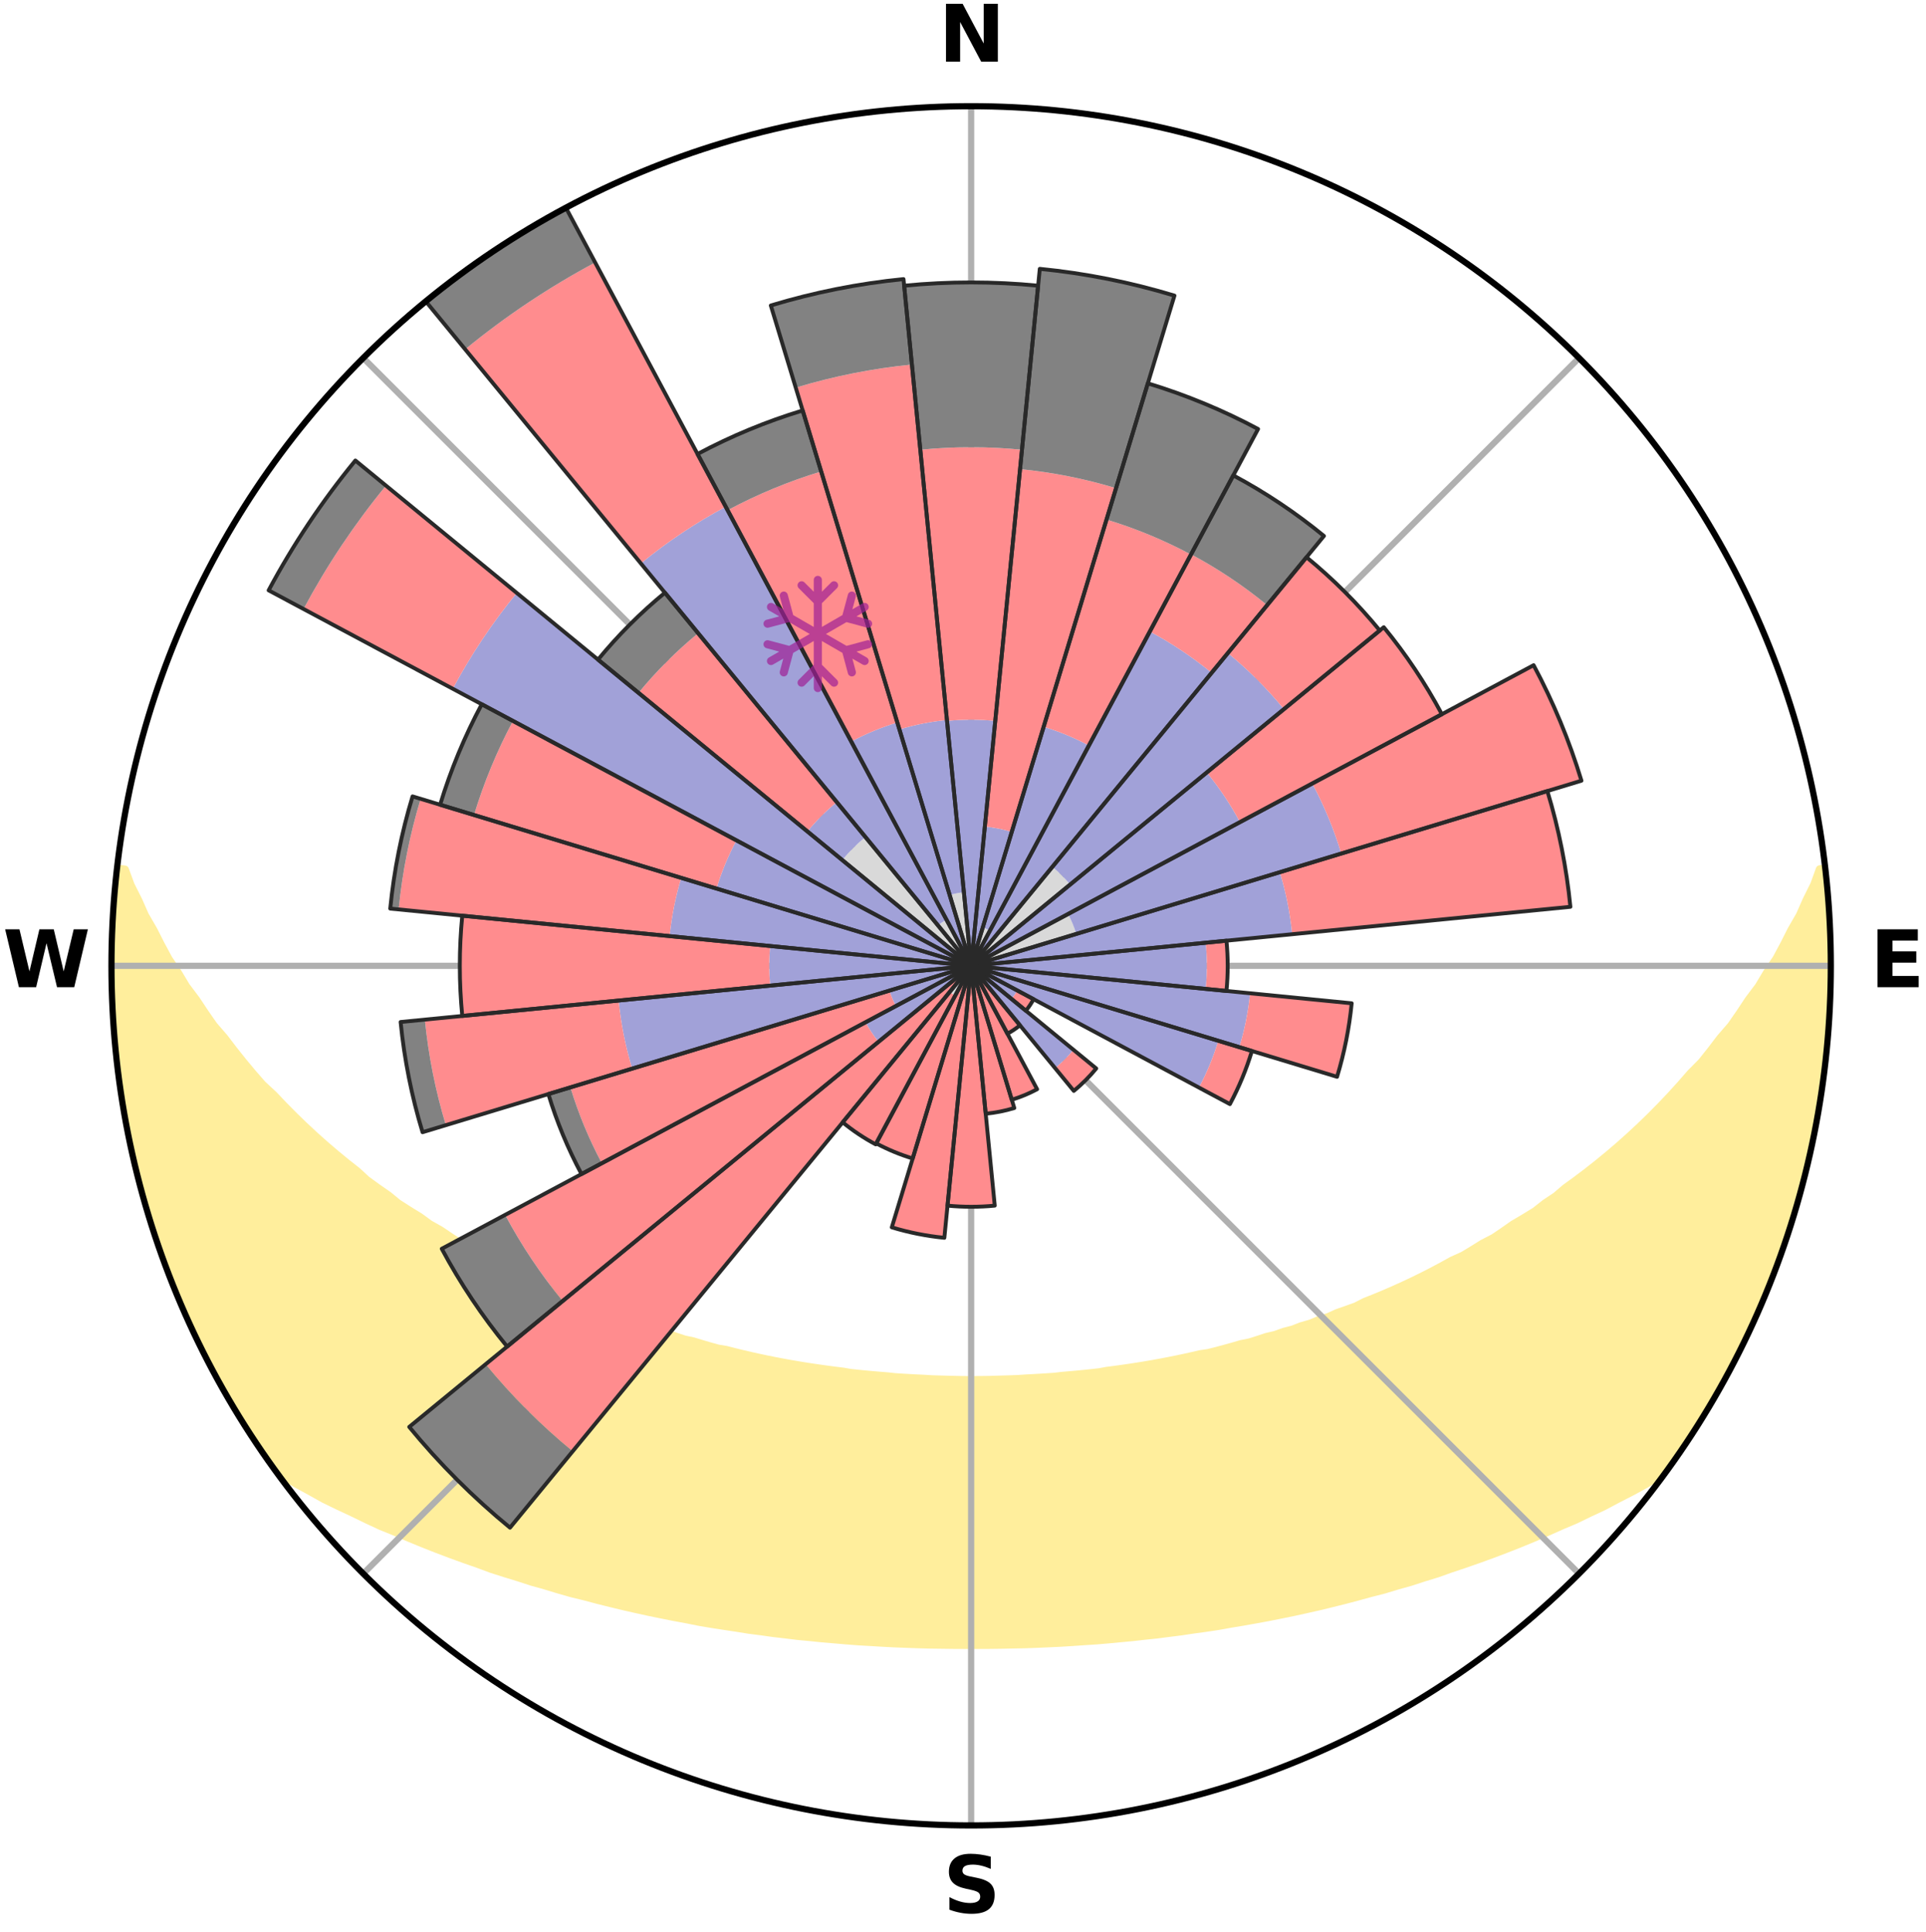 <?xml version="1.0" encoding="utf-8" standalone="no"?>
<!DOCTYPE svg PUBLIC "-//W3C//DTD SVG 1.1//EN"
  "http://www.w3.org/Graphics/SVG/1.1/DTD/svg11.dtd">
<svg xmlns:xlink="http://www.w3.org/1999/xlink" width="248.41pt" height="249.158pt" viewBox="0 0 248.41 249.158" xmlns="http://www.w3.org/2000/svg" version="1.1">
 <title>Ski Rose for Hochkar</title>
 <defs>
  <style type="text/css">*{stroke-linejoin: round; stroke-linecap: butt}</style>
 </defs>
 <g id="figure_1">
  <g id="patch_1">
   <path d="M 0 249.158 
L 248.41 249.158 
L 248.41 0 
L 0 0 
z
" style="fill: #ffffff"/>
  </g>
  <g id="axes_1">
   <g id="patch_2">
    <path d="M 236.135 124.579 
C 236.135 110.018 233.267 95.599 227.695 82.147 
C 222.122 68.695 213.955 56.471 203.659 46.175 
C 193.363 35.879 181.139 27.711 167.687 22.139 
C 154.235 16.567 139.815 13.699 125.255 13.699 
C 110.694 13.699 96.275 16.567 82.823 22.139 
C 69.371 27.711 57.147 35.879 46.851 46.175 
C 36.555 56.471 28.387 68.695 22.815 82.147 
C 17.243 95.599 14.375 110.018 14.375 124.579 
C 14.375 139.14 17.243 153.559 22.815 167.011 
C 28.387 180.463 36.555 192.687 46.851 202.983 
C 57.147 213.279 69.371 221.447 82.823 227.019 
C 96.275 232.591 110.694 235.459 125.255 235.459 
C 139.815 235.459 154.235 232.591 167.687 227.019 
C 181.139 221.447 193.363 213.279 203.659 202.983 
C 213.955 192.687 222.122 180.463 227.695 167.011 
C 233.267 153.559 236.135 139.14 236.135 124.579 
M 125.255 124.579 
C 125.255 124.579 125.255 124.579 125.255 124.579 
C 125.255 124.579 125.255 124.579 125.255 124.579 
C 125.255 124.579 125.255 124.579 125.255 124.579 
C 125.255 124.579 125.255 124.579 125.255 124.579 
C 125.255 124.579 125.255 124.579 125.255 124.579 
C 125.255 124.579 125.255 124.579 125.255 124.579 
C 125.255 124.579 125.255 124.579 125.255 124.579 
C 125.255 124.579 125.255 124.579 125.255 124.579 
C 125.255 124.579 125.255 124.579 125.255 124.579 
C 125.255 124.579 125.255 124.579 125.255 124.579 
C 125.255 124.579 125.255 124.579 125.255 124.579 
C 125.255 124.579 125.255 124.579 125.255 124.579 
C 125.255 124.579 125.255 124.579 125.255 124.579 
C 125.255 124.579 125.255 124.579 125.255 124.579 
C 125.255 124.579 125.255 124.579 125.255 124.579 
C 125.255 124.579 125.255 124.579 125.255 124.579 
z
" style="fill: #ffffff"/>
   </g>
   <g id="PolyCollection_1">
    <defs>
     <path id="m3b2b36d23c" d="M 235.419 -137.131 
L 234.701 -137.049 
L 233.973 -135.047 
L 232.985 -133.058 
L 232.13 -131.116 
L 231.027 -129.197 
L 230.081 -127.324 
L 229.096 -125.485 
L 227.87 -123.684 
L 226.815 -121.92 
L 225.523 -120.201 
L 224.406 -118.515 
L 223.262 -116.866 
L 221.886 -115.275 
L 220.69 -113.706 
L 219.471 -112.175 
L 218.027 -110.714 
L 216.765 -109.265 
L 215.484 -107.856 
L 214.185 -106.486 
L 212.869 -105.155 
L 211.538 -103.864 
L 210.192 -102.613 
L 208.834 -101.401 
L 207.464 -100.228 
L 206.083 -99.094 
L 204.694 -97.999 
L 203.297 -96.943 
L 201.894 -95.925 
L 200.664 -94.874 
L 199.249 -93.93 
L 198.005 -92.946 
L 196.582 -92.073 
L 195.159 -91.236 
L 193.902 -90.353 
L 192.641 -89.5 
L 191.217 -88.765 
L 189.952 -87.975 
L 188.687 -87.215 
L 187.27 -86.576 
L 186.007 -85.876 
L 184.745 -85.204 
L 183.484 -84.559 
L 182.226 -83.942 
L 180.971 -83.351 
L 179.72 -82.787 
L 178.473 -82.247 
L 177.232 -81.733 
L 175.996 -81.242 
L 174.882 -80.673 
L 173.656 -80.228 
L 172.437 -79.805 
L 171.331 -79.3 
L 170.125 -78.919 
L 169.025 -78.455 
L 167.833 -78.113 
L 166.741 -77.688 
L 165.565 -77.382 
L 164.482 -76.993 
L 163.323 -76.721 
L 162.25 -76.366 
L 161.182 -76.027 
L 160.048 -75.801 
L 158.991 -75.493 
L 157.938 -75.2 
L 156.891 -74.921 
L 155.848 -74.656 
L 154.757 -74.495 
L 153.727 -74.255 
L 152.702 -74.028 
L 151.682 -73.813 
L 150.667 -73.61 
L 149.658 -73.418 
L 148.653 -73.236 
L 147.654 -73.065 
L 146.659 -72.904 
L 145.67 -72.752 
L 144.686 -72.609 
L 143.706 -72.475 
L 142.731 -72.349 
L 141.779 -72.173 
L 140.81 -72.065 
L 139.846 -71.965 
L 138.886 -71.872 
L 137.929 -71.786 
L 136.977 -71.706 
L 136.035 -71.592 
L 135.087 -71.528 
L 134.143 -71.468 
L 133.2 -71.415 
L 132.26 -71.366 
L 131.325 -71.301 
L 130.388 -71.266 
L 129.453 -71.236 
L 128.519 -71.211 
L 127.586 -71.182 
L 126.653 -71.17 
L 125.721 -71.162 
L 124.789 -71.162 
L 123.856 -71.171 
L 122.924 -71.192 
L 121.991 -71.214 
L 121.057 -71.241 
L 120.122 -71.272 
L 119.188 -71.33 
L 118.25 -71.374 
L 117.311 -71.424 
L 116.369 -71.479 
L 115.424 -71.539 
L 114.485 -71.644 
L 113.536 -71.719 
L 112.584 -71.8 
L 111.628 -71.888 
L 110.668 -71.982 
L 109.705 -72.083 
L 108.755 -72.249 
L 107.785 -72.368 
L 106.811 -72.495 
L 105.832 -72.63 
L 104.848 -72.774 
L 103.86 -72.926 
L 102.866 -73.089 
L 101.868 -73.26 
L 100.864 -73.443 
L 99.855 -73.636 
L 98.842 -73.84 
L 97.823 -74.056 
L 96.799 -74.283 
L 95.77 -74.524 
L 94.736 -74.777 
L 93.697 -75.044 
L 92.592 -75.23 
L 91.54 -75.524 
L 90.485 -75.833 
L 89.425 -76.157 
L 88.285 -76.399 
L 87.214 -76.755 
L 86.139 -77.127 
L 84.974 -77.416 
L 83.89 -77.824 
L 82.709 -78.148 
L 81.616 -78.593 
L 80.42 -78.954 
L 79.32 -79.439 
L 78.11 -79.84 
L 76.893 -80.264 
L 75.784 -80.811 
L 74.556 -81.278 
L 73.322 -81.769 
L 72.082 -82.283 
L 70.837 -82.823 
L 69.587 -83.387 
L 68.334 -83.978 
L 67.077 -84.595 
L 65.819 -85.239 
L 64.558 -85.911 
L 63.297 -86.611 
L 62.035 -87.34 
L 60.774 -88.098 
L 59.356 -88.799 
L 58.096 -89.618 
L 56.839 -90.468 
L 55.418 -91.269 
L 54.168 -92.183 
L 52.751 -93.053 
L 51.335 -93.96 
L 50.1 -94.975 
L 48.694 -95.954 
L 47.292 -96.971 
L 46.083 -98.089 
L 44.698 -99.18 
L 43.322 -100.31 
L 41.956 -101.478 
L 40.602 -102.686 
L 39.26 -103.934 
L 37.933 -105.22 
L 36.62 -106.546 
L 35.325 -107.911 
L 33.847 -109.283 
L 32.587 -110.73 
L 31.348 -112.216 
L 30.132 -113.741 
L 28.939 -115.305 
L 27.566 -116.891 
L 26.424 -118.534 
L 25.31 -120.215 
L 24.021 -121.928 
L 22.967 -123.686 
L 21.743 -125.482 
L 20.759 -127.315 
L 19.813 -129.183 
L 18.708 -131.096 
L 17.852 -133.032 
L 16.856 -135.017 
L 16.12 -137.013 
L 15.145 -137.125 
L 15.145 -137.125 
L 14.968 -135.198 
L 14.724 -133.278 
L 14.613 -131.346 
L 14.535 -129.413 
L 14.49 -127.48 
L 14.476 -125.546 
L 14.397 -123.612 
L 14.448 -121.677 
L 14.531 -119.745 
L 14.728 -117.819 
L 14.78 -115.885 
L 14.959 -113.959 
L 15.167 -112.036 
L 15.406 -110.117 
L 15.675 -108.202 
L 15.973 -106.292 
L 16.392 -104.403 
L 16.67 -102.487 
L 17.061 -100.593 
L 17.483 -98.705 
L 17.934 -96.824 
L 18.415 -94.95 
L 19.02 -93.111 
L 19.563 -91.254 
L 20.136 -89.407 
L 20.739 -87.568 
L 21.438 -85.763 
L 22.102 -83.946 
L 22.889 -82.178 
L 23.616 -80.385 
L 24.375 -78.605 
L 25.227 -76.868 
L 26.053 -75.119 
L 26.913 -73.386 
L 27.873 -71.705 
L 28.806 -70.011 
L 29.729 -68.31 
L 30.75 -66.667 
L 31.769 -65.022 
L 32.815 -63.395 
L 33.881 -61.779 
L 34.99 -60.194 
L 36.383 -58.817 
L 38.19 -57.771 
L 40.014 -56.775 
L 41.795 -55.78 
L 43.646 -54.879 
L 45.497 -54.015 
L 47.295 -53.142 
L 49.093 -52.304 
L 50.945 -51.555 
L 52.738 -50.786 
L 54.529 -50.05 
L 56.315 -49.345 
L 58.096 -48.67 
L 59.872 -48.026 
L 61.641 -47.41 
L 63.361 -46.768 
L 65.118 -46.207 
L 66.867 -45.672 
L 68.574 -45.115 
L 70.307 -44.63 
L 71.998 -44.117 
L 73.687 -43.634 
L 75.397 -43.218 
L 77.068 -42.774 
L 78.736 -42.357 
L 80.394 -41.956 
L 82.049 -41.581 
L 83.693 -41.22 
L 85.334 -40.884 
L 86.965 -40.559 
L 88.592 -40.259 
L 90.195 -39.936 
L 91.806 -39.664 
L 93.413 -39.415 
L 95.012 -39.175 
L 96.594 -38.921 
L 98.183 -38.718 
L 99.756 -38.496 
L 101.331 -38.314 
L 102.896 -38.123 
L 104.463 -37.975 
L 106.019 -37.813 
L 107.576 -37.683 
L 109.125 -37.549 
L 110.671 -37.429 
L 112.217 -37.343 
L 113.758 -37.249 
L 115.296 -37.168 
L 116.832 -37.108 
L 118.366 -37.052 
L 119.899 -37.009 
L 121.431 -36.989 
L 122.961 -36.969 
L 124.49 -36.961 
L 126.019 -36.961 
L 127.549 -36.968 
L 129.079 -36.987 
L 130.61 -37.018 
L 132.144 -37.048 
L 133.678 -37.103 
L 135.214 -37.172 
L 136.753 -37.243 
L 138.293 -37.337 
L 139.836 -37.444 
L 141.386 -37.542 
L 142.936 -37.675 
L 144.488 -37.823 
L 146.049 -37.967 
L 147.609 -38.143 
L 149.181 -38.304 
L 150.75 -38.51 
L 152.33 -38.706 
L 153.908 -38.944 
L 155.503 -39.162 
L 157.101 -39.403 
L 158.693 -39.69 
L 160.307 -39.956 
L 161.924 -40.245 
L 163.552 -40.544 
L 165.183 -40.868 
L 166.824 -41.203 
L 168.469 -41.565 
L 170.125 -41.939 
L 171.783 -42.341 
L 173.452 -42.756 
L 175.124 -43.201 
L 176.806 -43.66 
L 178.524 -44.099 
L 180.215 -44.612 
L 181.949 -45.097 
L 183.657 -45.653 
L 185.407 -46.188 
L 187.121 -46.802 
L 188.884 -47.391 
L 190.654 -48.007 
L 192.43 -48.651 
L 194.212 -49.326 
L 195.999 -50.03 
L 197.79 -50.767 
L 199.584 -51.536 
L 201.381 -52.338 
L 203.236 -53.122 
L 205.035 -53.996 
L 206.885 -54.86 
L 208.676 -55.812 
L 210.519 -56.757 
L 212.342 -57.754 
L 214.088 -58.846 
L 215.521 -60.193 
L 216.622 -61.784 
L 217.71 -63.384 
L 218.764 -65.007 
L 219.794 -66.645 
L 220.762 -68.321 
L 221.749 -69.985 
L 222.689 -71.677 
L 223.572 -73.398 
L 224.378 -75.158 
L 225.297 -76.861 
L 226.115 -78.615 
L 226.929 -80.37 
L 227.619 -82.179 
L 228.415 -83.943 
L 229.087 -85.758 
L 229.712 -87.589 
L 230.398 -89.399 
L 230.984 -91.243 
L 231.47 -93.117 
L 232.077 -94.955 
L 232.473 -96.85 
L 232.969 -98.719 
L 233.453 -100.592 
L 233.895 -102.476 
L 234.123 -104.401 
L 234.483 -106.301 
L 234.795 -108.208 
L 235.078 -110.121 
L 235.321 -112.039 
L 235.525 -113.961 
L 235.695 -115.887 
L 235.828 -117.816 
L 235.924 -119.747 
L 235.984 -121.68 
L 236.013 -123.612 
L 236.002 -125.546 
L 235.956 -127.478 
L 235.883 -129.409 
L 235.77 -131.338 
L 235.625 -133.265 
L 235.448 -135.189 
L 235.419 -137.131 
z
" style="stroke: #ffee9c"/>
    </defs>
    <g clip-path="url(#p7278cfdc0c)">
     <use xlink:href="#m3b2b36d23c" x="0" y="249.158" style="fill: #ffee9c; stroke: #ffee9c"/>
    </g>
   </g>
   <g id="matplotlib.axis_1">
    <g id="xtick_1">
     <g id="line2d_1">
      <path d="M 125.255 124.579 
L 125.255 13.699 
" clip-path="url(#p7278cfdc0c)" style="fill: none; stroke: #b0b0b0; stroke-width: 0.8; stroke-linecap: square"/>
     </g>
     <g id="text_1">
      <!-- N -->
      <g transform="translate(121.07 7.958) scale(0.1 -0.1)">
       <defs>
        <path id="DejaVuSans-Bold-4e" d="M 588 4666 
L 1931 4666 
L 3628 1466 
L 3628 4666 
L 4769 4666 
L 4769 0 
L 3425 0 
L 1728 3200 
L 1728 0 
L 588 0 
L 588 4666 
z
" transform="scale(0.016)"/>
       </defs>
       <use xlink:href="#DejaVuSans-Bold-4e"/>
      </g>
     </g>
    </g>
    <g id="xtick_2">
     <g id="line2d_2">
      <path d="M 125.255 124.579 
L 203.659 46.175 
" clip-path="url(#p7278cfdc0c)" style="fill: none; stroke: #b0b0b0; stroke-width: 0.8; stroke-linecap: square"/>
     </g>
    </g>
    <g id="xtick_3">
     <g id="line2d_3">
      <path d="M 125.255 124.579 
L 236.135 124.579 
" clip-path="url(#p7278cfdc0c)" style="fill: none; stroke: #b0b0b0; stroke-width: 0.8; stroke-linecap: square"/>
     </g>
     <g id="text_2">
      <!-- E -->
      <g transform="translate(241.219 127.338) scale(0.1 -0.1)">
       <defs>
        <path id="DejaVuSans-Bold-45" d="M 588 4666 
L 3834 4666 
L 3834 3756 
L 1791 3756 
L 1791 2888 
L 3713 2888 
L 3713 1978 
L 1791 1978 
L 1791 909 
L 3903 909 
L 3903 0 
L 588 0 
L 588 4666 
z
" transform="scale(0.016)"/>
       </defs>
       <use xlink:href="#DejaVuSans-Bold-45"/>
      </g>
     </g>
    </g>
    <g id="xtick_4">
     <g id="line2d_4">
      <path d="M 125.255 124.579 
L 203.659 202.983 
" clip-path="url(#p7278cfdc0c)" style="fill: none; stroke: #b0b0b0; stroke-width: 0.8; stroke-linecap: square"/>
     </g>
    </g>
    <g id="xtick_5">
     <g id="line2d_5">
      <path d="M 125.255 124.579 
L 125.255 235.459 
" clip-path="url(#p7278cfdc0c)" style="fill: none; stroke: #b0b0b0; stroke-width: 0.8; stroke-linecap: square"/>
     </g>
     <g id="text_3">
      <!-- S -->
      <g transform="translate(121.654 246.718) scale(0.1 -0.1)">
       <defs>
        <path id="DejaVuSans-Bold-53" d="M 3834 4519 
L 3834 3531 
Q 3450 3703 3084 3790 
Q 2719 3878 2394 3878 
Q 1963 3878 1756 3759 
Q 1550 3641 1550 3391 
Q 1550 3203 1689 3098 
Q 1828 2994 2194 2919 
L 2706 2816 
Q 3484 2659 3812 2340 
Q 4141 2022 4141 1434 
Q 4141 663 3683 286 
Q 3225 -91 2284 -91 
Q 1841 -91 1394 -6 
Q 947 78 500 244 
L 500 1259 
Q 947 1022 1364 901 
Q 1781 781 2169 781 
Q 2563 781 2772 912 
Q 2981 1044 2981 1288 
Q 2981 1506 2839 1625 
Q 2697 1744 2272 1838 
L 1806 1941 
Q 1106 2091 782 2419 
Q 459 2747 459 3303 
Q 459 4000 909 4375 
Q 1359 4750 2203 4750 
Q 2588 4750 2994 4692 
Q 3400 4634 3834 4519 
z
" transform="scale(0.016)"/>
       </defs>
       <use xlink:href="#DejaVuSans-Bold-53"/>
      </g>
     </g>
    </g>
    <g id="xtick_6">
     <g id="line2d_6">
      <path d="M 125.255 124.579 
L 46.851 202.983 
" clip-path="url(#p7278cfdc0c)" style="fill: none; stroke: #b0b0b0; stroke-width: 0.8; stroke-linecap: square"/>
     </g>
    </g>
    <g id="xtick_7">
     <g id="line2d_7">
      <path d="M 125.255 124.579 
L 14.375 124.579 
" clip-path="url(#p7278cfdc0c)" style="fill: none; stroke: #b0b0b0; stroke-width: 0.8; stroke-linecap: square"/>
     </g>
     <g id="text_4">
      <!-- W -->
      <g transform="translate(0.36 127.338) scale(0.1 -0.1)">
       <defs>
        <path id="DejaVuSans-Bold-57" d="M 191 4666 
L 1344 4666 
L 2150 1275 
L 2950 4666 
L 4109 4666 
L 4909 1275 
L 5716 4666 
L 6859 4666 
L 5759 0 
L 4372 0 
L 3525 3547 
L 2688 0 
L 1300 0 
L 191 4666 
z
" transform="scale(0.016)"/>
       </defs>
       <use xlink:href="#DejaVuSans-Bold-57"/>
      </g>
     </g>
    </g>
    <g id="xtick_8">
     <g id="line2d_8">
      <path d="M 125.255 124.579 
L 46.851 46.175 
" clip-path="url(#p7278cfdc0c)" style="fill: none; stroke: #b0b0b0; stroke-width: 0.8; stroke-linecap: square"/>
     </g>
    </g>
   </g>
   <g id="matplotlib.axis_2"/>
   <g id="patch_3">
    <path d="M 125.255 124.579 
C 125.255 124.579 125.255 124.579 125.255 124.579 
C 125.255 124.579 125.255 124.579 125.255 124.579 
L 125.255 124.579 
C 125.255 124.579 125.255 124.579 125.255 124.579 
C 125.255 124.579 125.255 124.579 125.255 124.579 
z
" clip-path="url(#p7278cfdc0c)" style="fill: #d9d9d9"/>
   </g>
   <g id="patch_4">
    <path d="M 125.255 124.579 
C 125.255 124.579 125.255 124.579 125.255 124.579 
C 125.255 124.579 125.255 124.579 125.255 124.579 
L 125.255 124.579 
C 125.255 124.579 125.255 124.579 125.255 124.579 
C 125.255 124.579 125.255 124.579 125.255 124.579 
z
" clip-path="url(#p7278cfdc0c)" style="fill: #d9d9d9"/>
   </g>
   <g id="patch_5">
    <path d="M 125.255 124.579 
C 125.255 124.579 125.255 124.579 125.255 124.579 
C 125.255 124.579 125.255 124.579 125.255 124.579 
L 127.682 120.037 
C 127.534 119.958 127.381 119.886 127.226 119.821 
C 127.07 119.757 126.911 119.7 126.75 119.651 
z
" clip-path="url(#p7278cfdc0c)" style="fill: #d9d9d9"/>
   </g>
   <g id="patch_6">
    <path d="M 125.255 124.579 
C 125.255 124.579 125.255 124.579 125.255 124.579 
C 125.255 124.579 125.255 124.579 125.255 124.579 
L 125.255 124.579 
C 125.255 124.579 125.255 124.579 125.255 124.579 
C 125.255 124.579 125.255 124.579 125.255 124.579 
z
" clip-path="url(#p7278cfdc0c)" style="fill: #d9d9d9"/>
   </g>
   <g id="patch_7">
    <path d="M 125.255 124.579 
C 125.255 124.579 125.255 124.579 125.255 124.579 
C 125.255 124.579 125.255 124.579 125.255 124.579 
L 138.022 114.101 
C 137.679 113.683 137.316 113.283 136.934 112.9 
C 136.551 112.518 136.151 112.155 135.733 111.812 
z
" clip-path="url(#p7278cfdc0c)" style="fill: #d9d9d9"/>
   </g>
   <g id="patch_8">
    <path d="M 125.255 124.579 
C 125.255 124.579 125.255 124.579 125.255 124.579 
C 125.255 124.579 125.255 124.579 125.255 124.579 
L 125.255 124.579 
C 125.255 124.579 125.255 124.579 125.255 124.579 
C 125.255 124.579 125.255 124.579 125.255 124.579 
z
" clip-path="url(#p7278cfdc0c)" style="fill: #d9d9d9"/>
   </g>
   <g id="patch_9">
    <path d="M 125.255 124.579 
C 125.255 124.579 125.255 124.579 125.255 124.579 
C 125.255 124.579 125.255 124.579 125.255 124.579 
L 138.815 120.466 
C 138.68 120.022 138.524 119.585 138.347 119.156 
C 138.169 118.728 137.971 118.308 137.752 117.899 
z
" clip-path="url(#p7278cfdc0c)" style="fill: #d9d9d9"/>
   </g>
   <g id="patch_10">
    <path d="M 125.255 124.579 
C 125.255 124.579 125.255 124.579 125.255 124.579 
C 125.255 124.579 125.255 124.579 125.255 124.579 
L 125.255 124.579 
C 125.255 124.579 125.255 124.579 125.255 124.579 
C 125.255 124.579 125.255 124.579 125.255 124.579 
z
" clip-path="url(#p7278cfdc0c)" style="fill: #d9d9d9"/>
   </g>
   <g id="patch_11">
    <path d="M 125.255 124.579 
C 125.255 124.579 125.255 124.579 125.255 124.579 
C 125.255 124.579 125.255 124.579 125.255 124.579 
L 125.255 124.579 
C 125.255 124.579 125.255 124.579 125.255 124.579 
C 125.255 124.579 125.255 124.579 125.255 124.579 
z
" clip-path="url(#p7278cfdc0c)" style="fill: #d9d9d9"/>
   </g>
   <g id="patch_12">
    <path d="M 125.255 124.579 
C 125.255 124.579 125.255 124.579 125.255 124.579 
C 125.255 124.579 125.255 124.579 125.255 124.579 
L 125.255 124.579 
C 125.255 124.579 125.255 124.579 125.255 124.579 
C 125.255 124.579 125.255 124.579 125.255 124.579 
z
" clip-path="url(#p7278cfdc0c)" style="fill: #d9d9d9"/>
   </g>
   <g id="patch_13">
    <path d="M 125.255 124.579 
C 125.255 124.579 125.255 124.579 125.255 124.579 
C 125.255 124.579 125.255 124.579 125.255 124.579 
L 125.255 124.579 
C 125.255 124.579 125.255 124.579 125.255 124.579 
C 125.255 124.579 125.255 124.579 125.255 124.579 
z
" clip-path="url(#p7278cfdc0c)" style="fill: #d9d9d9"/>
   </g>
   <g id="patch_14">
    <path d="M 125.255 124.579 
C 125.255 124.579 125.255 124.579 125.255 124.579 
C 125.255 124.579 125.255 124.579 125.255 124.579 
L 125.255 124.579 
C 125.255 124.579 125.255 124.579 125.255 124.579 
C 125.255 124.579 125.255 124.579 125.255 124.579 
z
" clip-path="url(#p7278cfdc0c)" style="fill: #d9d9d9"/>
   </g>
   <g id="patch_15">
    <path d="M 125.255 124.579 
C 125.255 124.579 125.255 124.579 125.255 124.579 
C 125.255 124.579 125.255 124.579 125.255 124.579 
L 125.255 124.579 
C 125.255 124.579 125.255 124.579 125.255 124.579 
C 125.255 124.579 125.255 124.579 125.255 124.579 
z
" clip-path="url(#p7278cfdc0c)" style="fill: #d9d9d9"/>
   </g>
   <g id="patch_16">
    <path d="M 125.255 124.579 
C 125.255 124.579 125.255 124.579 125.255 124.579 
C 125.255 124.579 125.255 124.579 125.255 124.579 
L 125.255 124.579 
C 125.255 124.579 125.255 124.579 125.255 124.579 
C 125.255 124.579 125.255 124.579 125.255 124.579 
z
" clip-path="url(#p7278cfdc0c)" style="fill: #d9d9d9"/>
   </g>
   <g id="patch_17">
    <path d="M 125.255 124.579 
C 125.255 124.579 125.255 124.579 125.255 124.579 
C 125.255 124.579 125.255 124.579 125.255 124.579 
L 125.255 124.579 
C 125.255 124.579 125.255 124.579 125.255 124.579 
C 125.255 124.579 125.255 124.579 125.255 124.579 
z
" clip-path="url(#p7278cfdc0c)" style="fill: #d9d9d9"/>
   </g>
   <g id="patch_18">
    <path d="M 125.255 124.579 
C 125.255 124.579 125.255 124.579 125.255 124.579 
C 125.255 124.579 125.255 124.579 125.255 124.579 
L 125.255 124.579 
C 125.255 124.579 125.255 124.579 125.255 124.579 
C 125.255 124.579 125.255 124.579 125.255 124.579 
z
" clip-path="url(#p7278cfdc0c)" style="fill: #d9d9d9"/>
   </g>
   <g id="patch_19">
    <path d="M 125.255 124.579 
C 125.255 124.579 125.255 124.579 125.255 124.579 
C 125.255 124.579 125.255 124.579 125.255 124.579 
L 125.255 124.579 
C 125.255 124.579 125.255 124.579 125.255 124.579 
C 125.255 124.579 125.255 124.579 125.255 124.579 
z
" clip-path="url(#p7278cfdc0c)" style="fill: #d9d9d9"/>
   </g>
   <g id="patch_20">
    <path d="M 125.255 124.579 
C 125.255 124.579 125.255 124.579 125.255 124.579 
C 125.255 124.579 125.255 124.579 125.255 124.579 
L 125.255 124.579 
C 125.255 124.579 125.255 124.579 125.255 124.579 
C 125.255 124.579 125.255 124.579 125.255 124.579 
z
" clip-path="url(#p7278cfdc0c)" style="fill: #d9d9d9"/>
   </g>
   <g id="patch_21">
    <path d="M 125.255 124.579 
C 125.255 124.579 125.255 124.579 125.255 124.579 
C 125.255 124.579 125.255 124.579 125.255 124.579 
L 125.255 124.579 
C 125.255 124.579 125.255 124.579 125.255 124.579 
C 125.255 124.579 125.255 124.579 125.255 124.579 
z
" clip-path="url(#p7278cfdc0c)" style="fill: #d9d9d9"/>
   </g>
   <g id="patch_22">
    <path d="M 125.255 124.579 
C 125.255 124.579 125.255 124.579 125.255 124.579 
C 125.255 124.579 125.255 124.579 125.255 124.579 
L 122.494 127.944 
C 122.604 128.034 122.718 128.119 122.837 128.198 
C 122.955 128.277 123.077 128.35 123.203 128.418 
z
" clip-path="url(#p7278cfdc0c)" style="fill: #d9d9d9"/>
   </g>
   <g id="patch_23">
    <path d="M 125.255 124.579 
C 125.255 124.579 125.255 124.579 125.255 124.579 
C 125.255 124.579 125.255 124.579 125.255 124.579 
L 125.255 124.579 
C 125.255 124.579 125.255 124.579 125.255 124.579 
C 125.255 124.579 125.255 124.579 125.255 124.579 
z
" clip-path="url(#p7278cfdc0c)" style="fill: #d9d9d9"/>
   </g>
   <g id="patch_24">
    <path d="M 125.255 124.579 
C 125.255 124.579 125.255 124.579 125.255 124.579 
C 125.255 124.579 125.255 124.579 125.255 124.579 
L 125.255 124.579 
C 125.255 124.579 125.255 124.579 125.255 124.579 
C 125.255 124.579 125.255 124.579 125.255 124.579 
z
" clip-path="url(#p7278cfdc0c)" style="fill: #d9d9d9"/>
   </g>
   <g id="patch_25">
    <path d="M 125.255 124.579 
C 125.255 124.579 125.255 124.579 125.255 124.579 
C 125.255 124.579 125.255 124.579 125.255 124.579 
L 125.255 124.579 
C 125.255 124.579 125.255 124.579 125.255 124.579 
C 125.255 124.579 125.255 124.579 125.255 124.579 
z
" clip-path="url(#p7278cfdc0c)" style="fill: #d9d9d9"/>
   </g>
   <g id="patch_26">
    <path d="M 125.255 124.579 
C 125.255 124.579 125.255 124.579 125.255 124.579 
C 125.255 124.579 125.255 124.579 125.255 124.579 
L 125.255 124.579 
C 125.255 124.579 125.255 124.579 125.255 124.579 
C 125.255 124.579 125.255 124.579 125.255 124.579 
z
" clip-path="url(#p7278cfdc0c)" style="fill: #d9d9d9"/>
   </g>
   <g id="patch_27">
    <path d="M 125.255 124.579 
C 125.255 124.579 125.255 124.579 125.255 124.579 
C 125.255 124.579 125.255 124.579 125.255 124.579 
L 125.255 124.579 
C 125.255 124.579 125.255 124.579 125.255 124.579 
C 125.255 124.579 125.255 124.579 125.255 124.579 
z
" clip-path="url(#p7278cfdc0c)" style="fill: #d9d9d9"/>
   </g>
   <g id="patch_28">
    <path d="M 125.255 124.579 
C 125.255 124.579 125.255 124.579 125.255 124.579 
C 125.255 124.579 125.255 124.579 125.255 124.579 
L 125.255 124.579 
C 125.255 124.579 125.255 124.579 125.255 124.579 
C 125.255 124.579 125.255 124.579 125.255 124.579 
z
" clip-path="url(#p7278cfdc0c)" style="fill: #d9d9d9"/>
   </g>
   <g id="patch_29">
    <path d="M 125.255 124.579 
C 125.255 124.579 125.255 124.579 125.255 124.579 
C 125.255 124.579 125.255 124.579 125.255 124.579 
L 125.255 124.579 
C 125.255 124.579 125.255 124.579 125.255 124.579 
C 125.255 124.579 125.255 124.579 125.255 124.579 
z
" clip-path="url(#p7278cfdc0c)" style="fill: #d9d9d9"/>
   </g>
   <g id="patch_30">
    <path d="M 125.255 124.579 
C 125.255 124.579 125.255 124.579 125.255 124.579 
C 125.255 124.579 125.255 124.579 125.255 124.579 
L 125.255 124.579 
C 125.255 124.579 125.255 124.579 125.255 124.579 
C 125.255 124.579 125.255 124.579 125.255 124.579 
z
" clip-path="url(#p7278cfdc0c)" style="fill: #d9d9d9"/>
   </g>
   <g id="patch_31">
    <path d="M 125.255 124.579 
C 125.255 124.579 125.255 124.579 125.255 124.579 
C 125.255 124.579 125.255 124.579 125.255 124.579 
L 111.616 107.96 
C 111.072 108.406 110.55 108.879 110.052 109.377 
C 109.555 109.874 109.082 110.396 108.636 110.94 
z
" clip-path="url(#p7278cfdc0c)" style="fill: #d9d9d9"/>
   </g>
   <g id="patch_32">
    <path d="M 125.255 124.579 
C 125.255 124.579 125.255 124.579 125.255 124.579 
C 125.255 124.579 125.255 124.579 125.255 124.579 
L 122.076 118.632 
C 121.882 118.737 121.692 118.85 121.509 118.973 
C 121.325 119.095 121.148 119.227 120.977 119.367 
z
" clip-path="url(#p7278cfdc0c)" style="fill: #d9d9d9"/>
   </g>
   <g id="patch_33">
    <path d="M 125.255 124.579 
C 125.255 124.579 125.255 124.579 125.255 124.579 
C 125.255 124.579 125.255 124.579 125.255 124.579 
L 125.255 124.579 
C 125.255 124.579 125.255 124.579 125.255 124.579 
C 125.255 124.579 125.255 124.579 125.255 124.579 
z
" clip-path="url(#p7278cfdc0c)" style="fill: #d9d9d9"/>
   </g>
   <g id="patch_34">
    <path d="M 125.255 124.579 
C 125.255 124.579 125.255 124.579 125.255 124.579 
C 125.255 124.579 125.255 124.579 125.255 124.579 
L 124.32 115.089 
C 124.01 115.12 123.701 115.166 123.395 115.227 
C 123.088 115.288 122.785 115.363 122.487 115.454 
z
" clip-path="url(#p7278cfdc0c)" style="fill: #d9d9d9"/>
   </g>
   <g id="patch_35">
    <path d="M 125.255 124.579 
C 125.255 124.579 125.255 124.579 125.255 124.579 
C 125.255 124.579 125.255 124.579 125.255 124.579 
L 128.366 92.986 
C 127.332 92.884 126.294 92.833 125.255 92.833 
C 124.216 92.833 123.177 92.884 122.143 92.986 
z
" clip-path="url(#p7278cfdc0c)" style="fill: #a1a1d8"/>
   </g>
   <g id="patch_36">
    <path d="M 125.255 124.579 
C 125.255 124.579 125.255 124.579 125.255 124.579 
C 125.255 124.579 125.255 124.579 125.255 124.579 
L 130.495 107.306 
C 129.929 107.134 129.356 106.99 128.776 106.875 
C 128.197 106.76 127.612 106.673 127.024 106.615 
z
" clip-path="url(#p7278cfdc0c)" style="fill: #a1a1d8"/>
   </g>
   <g id="patch_37">
    <path d="M 126.75 119.651 
C 126.911 119.7 127.07 119.757 127.226 119.821 
C 127.381 119.886 127.534 119.958 127.682 120.037 
L 140.443 96.164 
C 139.513 95.667 138.559 95.216 137.585 94.812 
C 136.61 94.408 135.617 94.053 134.608 93.747 
z
" clip-path="url(#p7278cfdc0c)" style="fill: #a1a1d8"/>
   </g>
   <g id="patch_38">
    <path d="M 125.255 124.579 
C 125.255 124.579 125.255 124.579 125.255 124.579 
C 125.255 124.579 125.255 124.579 125.255 124.579 
L 156.273 86.783 
C 155.036 85.768 153.75 84.814 152.419 83.925 
C 151.089 83.036 149.715 82.212 148.304 81.458 
z
" clip-path="url(#p7278cfdc0c)" style="fill: #a1a1d8"/>
   </g>
   <g id="patch_39">
    <path d="M 135.733 111.812 
C 136.151 112.155 136.551 112.518 136.934 112.9 
C 137.316 113.283 137.679 113.683 138.022 114.101 
L 165.6 91.468 
C 164.517 90.148 163.369 88.881 162.161 87.673 
C 160.953 86.465 159.686 85.317 158.366 84.234 
z
" clip-path="url(#p7278cfdc0c)" style="fill: #a1a1d8"/>
   </g>
   <g id="patch_40">
    <path d="M 125.255 124.579 
C 125.255 124.579 125.255 124.579 125.255 124.579 
C 125.255 124.579 125.255 124.579 125.255 124.579 
L 159.929 106.045 
C 159.322 104.91 158.66 103.806 157.945 102.736 
C 157.23 101.666 156.463 100.632 155.647 99.637 
z
" clip-path="url(#p7278cfdc0c)" style="fill: #a1a1d8"/>
   </g>
   <g id="patch_41">
    <path d="M 137.752 117.899 
C 137.971 118.308 138.169 118.728 138.347 119.156 
C 138.524 119.585 138.68 120.022 138.815 120.466 
L 172.998 110.096 
C 172.524 108.534 171.974 106.995 171.349 105.486 
C 170.724 103.978 170.025 102.5 169.255 101.06 
z
" clip-path="url(#p7278cfdc0c)" style="fill: #a1a1d8"/>
   </g>
   <g id="patch_42">
    <path d="M 125.255 124.579 
C 125.255 124.579 125.255 124.579 125.255 124.579 
C 125.255 124.579 125.255 124.579 125.255 124.579 
L 166.665 120.501 
C 166.532 119.145 166.332 117.797 166.066 116.461 
C 165.8 115.125 165.469 113.803 165.074 112.5 
z
" clip-path="url(#p7278cfdc0c)" style="fill: #a1a1d8"/>
   </g>
   <g id="patch_43">
    <path d="M 125.255 124.579 
C 125.255 124.579 125.255 124.579 125.255 124.579 
C 125.255 124.579 125.255 124.579 125.255 124.579 
L 155.513 127.559 
C 155.611 126.569 155.66 125.574 155.66 124.579 
C 155.66 123.584 155.611 122.589 155.513 121.599 
z
" clip-path="url(#p7278cfdc0c)" style="fill: #a1a1d8"/>
   </g>
   <g id="patch_44">
    <path d="M 125.255 124.579 
C 125.255 124.579 125.255 124.579 125.255 124.579 
C 125.255 124.579 125.255 124.579 125.255 124.579 
L 159.852 135.074 
C 160.196 133.942 160.483 132.793 160.714 131.632 
C 160.945 130.472 161.119 129.3 161.235 128.123 
z
" clip-path="url(#p7278cfdc0c)" style="fill: #a1a1d8"/>
   </g>
   <g id="patch_45">
    <path d="M 125.255 124.579 
C 125.255 124.579 125.255 124.579 125.255 124.579 
C 125.255 124.579 125.255 124.579 125.255 124.579 
L 154.639 140.285 
C 155.153 139.323 155.619 138.337 156.037 137.329 
C 156.454 136.322 156.822 135.294 157.138 134.251 
z
" clip-path="url(#p7278cfdc0c)" style="fill: #a1a1d8"/>
   </g>
   <g id="patch_46">
    <path d="M 125.255 124.579 
C 125.255 124.579 125.255 124.579 125.255 124.579 
C 125.255 124.579 125.255 124.579 125.255 124.579 
L 130.467 128.857 
C 130.607 128.686 130.739 128.509 130.861 128.325 
C 130.984 128.142 131.097 127.952 131.201 127.758 
z
" clip-path="url(#p7278cfdc0c)" style="fill: #a1a1d8"/>
   </g>
   <g id="patch_47">
    <path d="M 125.255 124.579 
C 125.255 124.579 125.255 124.579 125.255 124.579 
C 125.255 124.579 125.255 124.579 125.255 124.579 
L 136.09 137.782 
C 136.523 137.428 136.937 137.052 137.332 136.657 
C 137.728 136.261 138.103 135.847 138.458 135.415 
z
" clip-path="url(#p7278cfdc0c)" style="fill: #a1a1d8"/>
   </g>
   <g id="patch_48">
    <path d="M 125.255 124.579 
C 125.255 124.579 125.255 124.579 125.255 124.579 
C 125.255 124.579 125.255 124.579 125.255 124.579 
L 125.255 124.579 
C 125.255 124.579 125.255 124.579 125.255 124.579 
C 125.255 124.579 125.255 124.579 125.255 124.579 
z
" clip-path="url(#p7278cfdc0c)" style="fill: #a1a1d8"/>
   </g>
   <g id="patch_49">
    <path d="M 125.255 124.579 
C 125.255 124.579 125.255 124.579 125.255 124.579 
C 125.255 124.579 125.255 124.579 125.255 124.579 
L 125.255 124.579 
C 125.255 124.579 125.255 124.579 125.255 124.579 
C 125.255 124.579 125.255 124.579 125.255 124.579 
z
" clip-path="url(#p7278cfdc0c)" style="fill: #a1a1d8"/>
   </g>
   <g id="patch_50">
    <path d="M 125.255 124.579 
C 125.255 124.579 125.255 124.579 125.255 124.579 
C 125.255 124.579 125.255 124.579 125.255 124.579 
L 125.255 124.579 
C 125.255 124.579 125.255 124.579 125.255 124.579 
C 125.255 124.579 125.255 124.579 125.255 124.579 
z
" clip-path="url(#p7278cfdc0c)" style="fill: #a1a1d8"/>
   </g>
   <g id="patch_51">
    <path d="M 125.255 124.579 
C 125.255 124.579 125.255 124.579 125.255 124.579 
C 125.255 124.579 125.255 124.579 125.255 124.579 
L 125.255 124.579 
C 125.255 124.579 125.255 124.579 125.255 124.579 
C 125.255 124.579 125.255 124.579 125.255 124.579 
z
" clip-path="url(#p7278cfdc0c)" style="fill: #a1a1d8"/>
   </g>
   <g id="patch_52">
    <path d="M 125.255 124.579 
C 125.255 124.579 125.255 124.579 125.255 124.579 
C 125.255 124.579 125.255 124.579 125.255 124.579 
L 125.255 124.579 
C 125.255 124.579 125.255 124.579 125.255 124.579 
C 125.255 124.579 125.255 124.579 125.255 124.579 
z
" clip-path="url(#p7278cfdc0c)" style="fill: #a1a1d8"/>
   </g>
   <g id="patch_53">
    <path d="M 125.255 124.579 
C 125.255 124.579 125.255 124.579 125.255 124.579 
C 125.255 124.579 125.255 124.579 125.255 124.579 
L 125.255 124.579 
C 125.255 124.579 125.255 124.579 125.255 124.579 
C 125.255 124.579 125.255 124.579 125.255 124.579 
z
" clip-path="url(#p7278cfdc0c)" style="fill: #a1a1d8"/>
   </g>
   <g id="patch_54">
    <path d="M 123.203 128.418 
C 123.077 128.35 122.955 128.277 122.837 128.198 
C 122.718 128.119 122.604 128.034 122.494 127.944 
L 122.494 127.944 
C 122.604 128.034 122.718 128.119 122.837 128.198 
C 122.955 128.277 123.077 128.35 123.203 128.418 
z
" clip-path="url(#p7278cfdc0c)" style="fill: #a1a1d8"/>
   </g>
   <g id="patch_55">
    <path d="M 125.255 124.579 
C 125.255 124.579 125.255 124.579 125.255 124.579 
C 125.255 124.579 125.255 124.579 125.255 124.579 
L 125.255 124.579 
C 125.255 124.579 125.255 124.579 125.255 124.579 
C 125.255 124.579 125.255 124.579 125.255 124.579 
z
" clip-path="url(#p7278cfdc0c)" style="fill: #a1a1d8"/>
   </g>
   <g id="patch_56">
    <path d="M 125.255 124.579 
C 125.255 124.579 125.255 124.579 125.255 124.579 
C 125.255 124.579 125.255 124.579 125.255 124.579 
L 111.63 131.862 
C 111.868 132.308 112.128 132.742 112.409 133.162 
C 112.69 133.583 112.991 133.989 113.312 134.38 
z
" clip-path="url(#p7278cfdc0c)" style="fill: #a1a1d8"/>
   </g>
   <g id="patch_57">
    <path d="M 125.255 124.579 
C 125.255 124.579 125.255 124.579 125.255 124.579 
C 125.255 124.579 125.255 124.579 125.255 124.579 
L 114.718 127.775 
C 114.823 128.12 114.944 128.46 115.082 128.793 
C 115.22 129.126 115.374 129.452 115.544 129.77 
z
" clip-path="url(#p7278cfdc0c)" style="fill: #a1a1d8"/>
   </g>
   <g id="patch_58">
    <path d="M 125.255 124.579 
C 125.255 124.579 125.255 124.579 125.255 124.579 
C 125.255 124.579 125.255 124.579 125.255 124.579 
L 79.785 129.057 
C 79.931 130.546 80.151 132.026 80.443 133.493 
C 80.734 134.96 81.098 136.411 81.532 137.842 
z
" clip-path="url(#p7278cfdc0c)" style="fill: #a1a1d8"/>
   </g>
   <g id="patch_59">
    <path d="M 125.255 124.579 
C 125.255 124.579 125.255 124.579 125.255 124.579 
C 125.255 124.579 125.255 124.579 125.255 124.579 
L 99.338 122.027 
C 99.255 122.875 99.213 123.727 99.213 124.579 
C 99.213 125.431 99.255 126.283 99.338 127.132 
z
" clip-path="url(#p7278cfdc0c)" style="fill: #a1a1d8"/>
   </g>
   <g id="patch_60">
    <path d="M 125.255 124.579 
C 125.255 124.579 125.255 124.579 125.255 124.579 
C 125.255 124.579 125.255 124.579 125.255 124.579 
L 87.862 113.236 
C 87.491 114.46 87.18 115.702 86.931 116.956 
C 86.681 118.21 86.493 119.476 86.368 120.749 
z
" clip-path="url(#p7278cfdc0c)" style="fill: #a1a1d8"/>
   </g>
   <g id="patch_61">
    <path d="M 125.255 124.579 
C 125.255 124.579 125.255 124.579 125.255 124.579 
C 125.255 124.579 125.255 124.579 125.255 124.579 
L 94.982 108.398 
C 94.452 109.389 93.972 110.405 93.542 111.443 
C 93.112 112.481 92.733 113.54 92.407 114.615 
z
" clip-path="url(#p7278cfdc0c)" style="fill: #a1a1d8"/>
   </g>
   <g id="patch_62">
    <path d="M 125.255 124.579 
C 125.255 124.579 125.255 124.579 125.255 124.579 
C 125.255 124.579 125.255 124.579 125.255 124.579 
L 66.651 76.484 
C 65.077 78.403 63.598 80.397 62.219 82.46 
C 60.841 84.523 59.564 86.653 58.395 88.841 
z
" clip-path="url(#p7278cfdc0c)" style="fill: #a1a1d8"/>
   </g>
   <g id="patch_63">
    <path d="M 108.636 110.94 
C 109.082 110.396 109.555 109.874 110.052 109.377 
C 110.55 108.879 111.072 108.406 111.616 107.96 
L 107.923 103.461 
C 107.232 104.028 106.569 104.629 105.937 105.261 
C 105.304 105.893 104.704 106.556 104.136 107.248 
z
" clip-path="url(#p7278cfdc0c)" style="fill: #a1a1d8"/>
   </g>
   <g id="patch_64">
    <path d="M 120.977 119.367 
C 121.148 119.227 121.325 119.095 121.509 118.973 
C 121.692 118.85 121.882 118.737 122.076 118.632 
L 93.602 65.362 
C 91.664 66.398 89.778 67.528 87.951 68.749 
C 86.123 69.97 84.357 71.28 82.658 72.675 
z
" clip-path="url(#p7278cfdc0c)" style="fill: #a1a1d8"/>
   </g>
   <g id="patch_65">
    <path d="M 125.255 124.579 
C 125.255 124.579 125.255 124.579 125.255 124.579 
C 125.255 124.579 125.255 124.579 125.255 124.579 
L 115.733 93.189 
C 114.705 93.501 113.694 93.863 112.702 94.274 
C 111.71 94.685 110.739 95.144 109.792 95.65 
z
" clip-path="url(#p7278cfdc0c)" style="fill: #a1a1d8"/>
   </g>
   <g id="patch_66">
    <path d="M 122.487 115.454 
C 122.785 115.363 123.088 115.288 123.395 115.227 
C 123.701 115.166 124.01 115.12 124.32 115.089 
L 122.132 92.868 
C 121.094 92.97 120.061 93.123 119.038 93.326 
C 118.015 93.53 117.003 93.783 116.005 94.086 
z
" clip-path="url(#p7278cfdc0c)" style="fill: #a1a1d8"/>
   </g>
   <g id="patch_67">
    <path d="M 122.143 92.986 
C 123.177 92.884 124.216 92.833 125.255 92.833 
C 126.294 92.833 127.332 92.884 128.366 92.986 
L 131.811 58.01 
C 129.632 57.795 127.444 57.688 125.255 57.688 
C 123.065 57.688 120.877 57.795 118.698 58.01 
z
" clip-path="url(#p7278cfdc0c)" style="fill: #ff8c8e"/>
   </g>
   <g id="patch_68">
    <path d="M 127.024 106.615 
C 127.612 106.673 128.197 106.76 128.776 106.875 
C 129.356 106.99 129.929 107.134 130.495 107.306 
L 143.944 62.971 
C 141.927 62.359 139.882 61.847 137.815 61.436 
C 135.748 61.024 133.662 60.715 131.565 60.509 
z
" clip-path="url(#p7278cfdc0c)" style="fill: #ff8c8e"/>
   </g>
   <g id="patch_69">
    <path d="M 134.608 93.747 
C 135.617 94.053 136.61 94.408 137.585 94.812 
C 138.559 95.216 139.513 95.667 140.443 96.164 
L 153.61 71.53 
C 151.874 70.602 150.093 69.76 148.274 69.006 
C 146.455 68.253 144.6 67.589 142.716 67.018 
z
" clip-path="url(#p7278cfdc0c)" style="fill: #ff8c8e"/>
   </g>
   <g id="patch_70">
    <path d="M 148.304 81.458 
C 149.715 82.212 151.089 83.036 152.419 83.925 
C 153.75 84.814 155.036 85.768 156.273 86.783 
L 163.435 78.057 
C 161.912 76.807 160.329 75.633 158.691 74.539 
C 157.053 73.444 155.362 72.431 153.625 71.502 
z
" clip-path="url(#p7278cfdc0c)" style="fill: #ff8c8e"/>
   </g>
   <g id="patch_71">
    <path d="M 158.366 84.234 
C 159.686 85.317 160.953 86.465 162.161 87.673 
C 163.369 88.881 164.517 90.148 165.6 91.468 
L 177.96 81.325 
C 176.544 79.6 175.045 77.945 173.467 76.367 
C 171.889 74.789 170.234 73.29 168.509 71.874 
z
" clip-path="url(#p7278cfdc0c)" style="fill: #ff8c8e"/>
   </g>
   <g id="patch_72">
    <path d="M 155.647 99.637 
C 156.463 100.632 157.23 101.666 157.945 102.736 
C 158.66 103.806 159.322 104.91 159.929 106.045 
L 185.971 92.126 
C 184.909 90.138 183.75 88.204 182.498 86.331 
C 181.246 84.457 179.903 82.646 178.473 80.904 
z
" clip-path="url(#p7278cfdc0c)" style="fill: #ff8c8e"/>
   </g>
   <g id="patch_73">
    <path d="M 169.255 101.06 
C 170.025 102.5 170.724 103.978 171.349 105.486 
C 171.974 106.995 172.524 108.534 172.998 110.096 
L 203.972 100.7 
C 203.191 98.124 202.283 95.587 201.253 93.1 
C 200.222 90.612 199.071 88.177 197.801 85.802 
z
" clip-path="url(#p7278cfdc0c)" style="fill: #ff8c8e"/>
   </g>
   <g id="patch_74">
    <path d="M 165.074 112.5 
C 165.469 113.803 165.8 115.125 166.066 116.461 
C 166.332 117.797 166.532 119.145 166.665 120.501 
L 202.544 116.967 
C 202.295 114.437 201.922 111.921 201.426 109.428 
C 200.93 106.934 200.312 104.467 199.574 102.035 
z
" clip-path="url(#p7278cfdc0c)" style="fill: #ff8c8e"/>
   </g>
   <g id="patch_75">
    <path d="M 155.513 121.599 
C 155.611 122.589 155.66 123.584 155.66 124.579 
C 155.66 125.574 155.611 126.569 155.513 127.559 
L 158.185 127.822 
C 158.292 126.745 158.345 125.662 158.345 124.579 
C 158.345 123.496 158.292 122.414 158.185 121.336 
z
" clip-path="url(#p7278cfdc0c)" style="fill: #ff8c8e"/>
   </g>
   <g id="patch_76">
    <path d="M 161.235 128.123 
C 161.119 129.3 160.945 130.472 160.714 131.632 
C 160.483 132.793 160.196 133.942 159.852 135.074 
L 172.45 138.896 
C 172.919 137.351 173.311 135.784 173.626 134.201 
C 173.941 132.617 174.178 131.02 174.336 129.413 
z
" clip-path="url(#p7278cfdc0c)" style="fill: #ff8c8e"/>
   </g>
   <g id="patch_77">
    <path d="M 157.138 134.251 
C 156.822 135.294 156.454 136.322 156.037 137.329 
C 155.619 138.337 155.153 139.323 154.639 140.285 
L 158.63 142.418 
C 159.214 141.326 159.744 140.206 160.218 139.061 
C 160.692 137.917 161.109 136.75 161.469 135.564 
z
" clip-path="url(#p7278cfdc0c)" style="fill: #ff8c8e"/>
   </g>
   <g id="patch_78">
    <path d="M 131.201 127.758 
C 131.097 127.952 130.984 128.142 130.861 128.325 
C 130.739 128.509 130.607 128.686 130.467 128.857 
L 132.312 130.371 
C 132.502 130.14 132.68 129.9 132.846 129.651 
C 133.012 129.403 133.166 129.146 133.307 128.883 
z
" clip-path="url(#p7278cfdc0c)" style="fill: #ff8c8e"/>
   </g>
   <g id="patch_79">
    <path d="M 138.458 135.415 
C 138.103 135.847 137.728 136.261 137.332 136.657 
C 136.937 137.052 136.523 137.428 136.09 137.782 
L 138.497 140.714 
C 139.025 140.281 139.532 139.822 140.015 139.339 
C 140.498 138.856 140.957 138.349 141.39 137.821 
z
" clip-path="url(#p7278cfdc0c)" style="fill: #ff8c8e"/>
   </g>
   <g id="patch_80">
    <path d="M 125.255 124.579 
C 125.255 124.579 125.255 124.579 125.255 124.579 
C 125.255 124.579 125.255 124.579 125.255 124.579 
L 129.933 133.332 
C 130.22 133.179 130.499 133.012 130.769 132.831 
C 131.039 132.651 131.3 132.457 131.551 132.251 
z
" clip-path="url(#p7278cfdc0c)" style="fill: #ff8c8e"/>
   </g>
   <g id="patch_81">
    <path d="M 125.255 124.579 
C 125.255 124.579 125.255 124.579 125.255 124.579 
C 125.255 124.579 125.255 124.579 125.255 124.579 
L 130.495 141.853 
C 131.06 141.681 131.617 141.482 132.163 141.256 
C 132.708 141.03 133.243 140.777 133.764 140.498 
z
" clip-path="url(#p7278cfdc0c)" style="fill: #ff8c8e"/>
   </g>
   <g id="patch_82">
    <path d="M 125.255 124.579 
C 125.255 124.579 125.255 124.579 125.255 124.579 
C 125.255 124.579 125.255 124.579 125.255 124.579 
L 127.134 143.657 
C 127.758 143.596 128.379 143.504 128.995 143.381 
C 129.61 143.259 130.219 143.106 130.82 142.924 
z
" clip-path="url(#p7278cfdc0c)" style="fill: #ff8c8e"/>
   </g>
   <g id="patch_83">
    <path d="M 125.255 124.579 
C 125.255 124.579 125.255 124.579 125.255 124.579 
C 125.255 124.579 125.255 124.579 125.255 124.579 
L 122.208 155.512 
C 123.221 155.612 124.237 155.662 125.255 155.662 
C 126.272 155.662 127.289 155.612 128.301 155.512 
z
" clip-path="url(#p7278cfdc0c)" style="fill: #ff8c8e"/>
   </g>
   <g id="patch_84">
    <path d="M 125.255 124.579 
C 125.255 124.579 125.255 124.579 125.255 124.579 
C 125.255 124.579 125.255 124.579 125.255 124.579 
L 115.022 158.313 
C 116.126 158.648 117.246 158.929 118.378 159.154 
C 119.509 159.379 120.651 159.548 121.8 159.661 
z
" clip-path="url(#p7278cfdc0c)" style="fill: #ff8c8e"/>
   </g>
   <g id="patch_85">
    <path d="M 125.255 124.579 
C 125.255 124.579 125.255 124.579 125.255 124.579 
C 125.255 124.579 125.255 124.579 125.255 124.579 
L 113.013 147.482 
C 113.763 147.882 114.532 148.246 115.317 148.571 
C 116.102 148.897 116.903 149.183 117.716 149.43 
z
" clip-path="url(#p7278cfdc0c)" style="fill: #ff8c8e"/>
   </g>
   <g id="patch_86">
    <path d="M 123.203 128.418 
C 123.077 128.35 122.955 128.277 122.837 128.198 
C 122.718 128.119 122.604 128.034 122.494 127.944 
L 108.688 144.766 
C 109.349 145.308 110.036 145.818 110.746 146.292 
C 111.457 146.767 112.191 147.207 112.945 147.61 
z
" clip-path="url(#p7278cfdc0c)" style="fill: #ff8c8e"/>
   </g>
   <g id="patch_87">
    <path d="M 125.255 124.579 
C 125.255 124.579 125.255 124.579 125.255 124.579 
C 125.255 124.579 125.255 124.579 125.255 124.579 
L 62.636 175.969 
C 64.318 178.019 66.1 179.984 67.975 181.859 
C 69.849 183.734 71.815 185.516 73.865 187.198 
z
" clip-path="url(#p7278cfdc0c)" style="fill: #ff8c8e"/>
   </g>
   <g id="patch_88">
    <path d="M 113.312 134.38 
C 112.991 133.989 112.69 133.583 112.409 133.162 
C 112.128 132.742 111.868 132.308 111.63 131.862 
L 65.148 156.707 
C 66.2 158.674 67.348 160.589 68.587 162.443 
C 69.826 164.298 71.156 166.091 72.571 167.815 
z
" clip-path="url(#p7278cfdc0c)" style="fill: #ff8c8e"/>
   </g>
   <g id="patch_89">
    <path d="M 115.544 129.77 
C 115.374 129.452 115.22 129.126 115.082 128.793 
C 114.944 128.46 114.823 128.12 114.718 127.775 
L 73.568 140.258 
C 74.082 141.95 74.678 143.615 75.354 145.249 
C 76.031 146.882 76.787 148.481 77.62 150.04 
z
" clip-path="url(#p7278cfdc0c)" style="fill: #ff8c8e"/>
   </g>
   <g id="patch_90">
    <path d="M 81.532 137.842 
C 81.098 136.411 80.734 134.96 80.443 133.493 
C 80.151 132.026 79.931 130.546 79.785 129.057 
L 54.797 131.519 
C 55.024 133.825 55.364 136.118 55.816 138.391 
C 56.269 140.664 56.832 142.913 57.505 145.131 
z
" clip-path="url(#p7278cfdc0c)" style="fill: #ff8c8e"/>
   </g>
   <g id="patch_91">
    <path d="M 99.338 127.132 
C 99.255 126.283 99.213 125.431 99.213 124.579 
C 99.213 123.727 99.255 122.875 99.338 122.027 
L 59.622 118.115 
C 59.411 120.263 59.305 122.42 59.305 124.579 
C 59.305 126.738 59.411 128.895 59.622 131.043 
z
" clip-path="url(#p7278cfdc0c)" style="fill: #ff8c8e"/>
   </g>
   <g id="patch_92">
    <path d="M 86.368 120.749 
C 86.493 119.476 86.681 118.21 86.931 116.956 
C 87.18 115.702 87.491 114.46 87.862 113.236 
L 54.254 103.041 
C 53.549 105.365 52.959 107.722 52.485 110.104 
C 52.011 112.486 51.654 114.89 51.416 117.307 
z
" clip-path="url(#p7278cfdc0c)" style="fill: #ff8c8e"/>
   </g>
   <g id="patch_93">
    <path d="M 92.407 114.615 
C 92.733 113.54 93.112 112.481 93.542 111.443 
C 93.972 110.405 94.452 109.389 94.982 108.398 
L 66.162 92.993 
C 65.128 94.927 64.19 96.911 63.351 98.937 
C 62.511 100.964 61.772 103.03 61.135 105.129 
z
" clip-path="url(#p7278cfdc0c)" style="fill: #ff8c8e"/>
   </g>
   <g id="patch_94">
    <path d="M 58.395 88.841 
C 59.564 86.653 60.841 84.523 62.219 82.46 
C 63.598 80.397 65.077 78.403 66.651 76.484 
L 49.783 62.641 
C 47.755 65.111 45.851 67.679 44.075 70.337 
C 42.3 72.994 40.656 75.736 39.149 78.555 
z
" clip-path="url(#p7278cfdc0c)" style="fill: #ff8c8e"/>
   </g>
   <g id="patch_95">
    <path d="M 104.136 107.248 
C 104.704 106.556 105.304 105.893 105.937 105.261 
C 106.569 104.629 107.232 104.028 107.923 103.461 
L 90.046 81.677 
C 88.642 82.83 87.295 84.05 86.011 85.335 
C 84.726 86.619 83.505 87.966 82.353 89.37 
z
" clip-path="url(#p7278cfdc0c)" style="fill: #ff8c8e"/>
   </g>
   <g id="patch_96">
    <path d="M 82.658 72.675 
C 84.357 71.28 86.123 69.97 87.951 68.749 
C 89.778 67.528 91.664 66.398 93.602 65.362 
L 76.763 33.857 
C 73.794 35.445 70.904 37.177 68.104 39.047 
C 65.305 40.918 62.599 42.925 59.996 45.061 
z
" clip-path="url(#p7278cfdc0c)" style="fill: #ff8c8e"/>
   </g>
   <g id="patch_97">
    <path d="M 109.792 95.65 
C 110.739 95.144 111.71 94.685 112.702 94.274 
C 113.694 93.863 114.705 93.501 115.733 93.189 
L 105.911 60.812 
C 103.824 61.445 101.769 62.181 99.754 63.015 
C 97.739 63.85 95.766 64.783 93.843 65.811 
z
" clip-path="url(#p7278cfdc0c)" style="fill: #ff8c8e"/>
   </g>
   <g id="patch_98">
    <path d="M 116.005 94.086 
C 117.003 93.783 118.015 93.53 119.038 93.326 
C 120.061 93.123 121.094 92.97 122.132 92.868 
L 117.616 47.023 
C 115.078 47.273 112.553 47.647 110.051 48.145 
C 107.549 48.643 105.074 49.263 102.633 50.003 
z
" clip-path="url(#p7278cfdc0c)" style="fill: #ff8c8e"/>
   </g>
   <g id="patch_99">
    <path d="M 118.698 58.01 
C 120.877 57.795 123.065 57.688 125.255 57.688 
C 127.444 57.688 129.632 57.795 131.811 58.01 
L 133.895 36.852 
C 131.024 36.569 128.14 36.428 125.255 36.428 
C 122.37 36.428 119.486 36.569 116.615 36.852 
z
" clip-path="url(#p7278cfdc0c)" style="fill: #828282"/>
   </g>
   <g id="patch_100">
    <path d="M 131.565 60.509 
C 133.662 60.715 135.748 61.024 137.815 61.436 
C 139.882 61.847 141.927 62.359 143.944 62.971 
L 151.478 38.131 
C 148.649 37.273 145.779 36.554 142.879 35.977 
C 139.979 35.4 137.052 34.966 134.109 34.676 
z
" clip-path="url(#p7278cfdc0c)" style="fill: #828282"/>
   </g>
   <g id="patch_101">
    <path d="M 142.716 67.018 
C 144.6 67.589 146.455 68.253 148.274 69.006 
C 150.093 69.76 151.874 70.602 153.61 71.53 
L 162.265 55.337 
C 159.999 54.126 157.675 53.026 155.3 52.043 
C 152.926 51.059 150.505 50.193 148.046 49.447 
z
" clip-path="url(#p7278cfdc0c)" style="fill: #828282"/>
   </g>
   <g id="patch_102">
    <path d="M 153.625 71.502 
C 155.362 72.431 157.053 73.444 158.691 74.539 
C 160.329 75.633 161.912 76.807 163.435 78.057 
L 170.759 69.132 
C 168.944 67.642 167.058 66.243 165.105 64.938 
C 163.153 63.634 161.138 62.426 159.068 61.32 
z
" clip-path="url(#p7278cfdc0c)" style="fill: #828282"/>
   </g>
   <g id="patch_103">
    <path d="M 168.509 71.874 
C 170.234 73.29 171.889 74.789 173.467 76.367 
C 175.045 77.945 176.544 79.6 177.96 81.325 
L 177.96 81.325 
C 176.544 79.6 175.045 77.945 173.467 76.367 
C 171.889 74.789 170.234 73.29 168.509 71.874 
z
" clip-path="url(#p7278cfdc0c)" style="fill: #828282"/>
   </g>
   <g id="patch_104">
    <path d="M 178.473 80.904 
C 179.903 82.646 181.246 84.457 182.498 86.331 
C 183.75 88.204 184.909 90.138 185.971 92.126 
L 185.971 92.126 
C 184.909 90.138 183.75 88.204 182.498 86.331 
C 181.246 84.457 179.903 82.646 178.473 80.904 
z
" clip-path="url(#p7278cfdc0c)" style="fill: #828282"/>
   </g>
   <g id="patch_105">
    <path d="M 197.801 85.802 
C 199.071 88.177 200.222 90.612 201.253 93.1 
C 202.283 95.587 203.191 98.124 203.972 100.7 
L 203.972 100.7 
C 203.191 98.124 202.283 95.587 201.253 93.1 
C 200.222 90.612 199.071 88.177 197.801 85.802 
z
" clip-path="url(#p7278cfdc0c)" style="fill: #828282"/>
   </g>
   <g id="patch_106">
    <path d="M 199.574 102.035 
C 200.312 104.467 200.93 106.934 201.426 109.428 
C 201.922 111.921 202.295 114.437 202.544 116.967 
L 202.544 116.967 
C 202.295 114.437 201.922 111.921 201.426 109.428 
C 200.93 106.934 200.312 104.467 199.574 102.035 
z
" clip-path="url(#p7278cfdc0c)" style="fill: #828282"/>
   </g>
   <g id="patch_107">
    <path d="M 158.185 121.336 
C 158.292 122.414 158.345 123.496 158.345 124.579 
C 158.345 125.662 158.292 126.745 158.185 127.822 
L 158.185 127.822 
C 158.292 126.745 158.345 125.662 158.345 124.579 
C 158.345 123.496 158.292 122.414 158.185 121.336 
z
" clip-path="url(#p7278cfdc0c)" style="fill: #828282"/>
   </g>
   <g id="patch_108">
    <path d="M 174.336 129.413 
C 174.178 131.02 173.941 132.617 173.626 134.201 
C 173.311 135.784 172.919 137.351 172.45 138.896 
L 172.45 138.896 
C 172.919 137.351 173.311 135.784 173.626 134.201 
C 173.941 132.617 174.178 131.02 174.336 129.413 
z
" clip-path="url(#p7278cfdc0c)" style="fill: #828282"/>
   </g>
   <g id="patch_109">
    <path d="M 161.469 135.564 
C 161.109 136.75 160.692 137.917 160.218 139.061 
C 159.744 140.206 159.214 141.326 158.63 142.418 
L 158.63 142.418 
C 159.214 141.326 159.744 140.206 160.218 139.061 
C 160.692 137.917 161.109 136.75 161.469 135.564 
z
" clip-path="url(#p7278cfdc0c)" style="fill: #828282"/>
   </g>
   <g id="patch_110">
    <path d="M 133.307 128.883 
C 133.166 129.146 133.012 129.403 132.846 129.651 
C 132.68 129.9 132.502 130.14 132.312 130.371 
L 132.312 130.371 
C 132.502 130.14 132.68 129.9 132.846 129.651 
C 133.012 129.403 133.166 129.146 133.307 128.883 
z
" clip-path="url(#p7278cfdc0c)" style="fill: #828282"/>
   </g>
   <g id="patch_111">
    <path d="M 141.39 137.821 
C 140.957 138.349 140.498 138.856 140.015 139.339 
C 139.532 139.822 139.025 140.281 138.497 140.714 
L 138.497 140.714 
C 139.025 140.281 139.532 139.822 140.015 139.339 
C 140.498 138.856 140.957 138.349 141.39 137.821 
z
" clip-path="url(#p7278cfdc0c)" style="fill: #828282"/>
   </g>
   <g id="patch_112">
    <path d="M 131.551 132.251 
C 131.3 132.457 131.039 132.651 130.769 132.831 
C 130.499 133.012 130.22 133.179 129.933 133.332 
L 129.933 133.332 
C 130.22 133.179 130.499 133.012 130.769 132.831 
C 131.039 132.651 131.3 132.457 131.551 132.251 
z
" clip-path="url(#p7278cfdc0c)" style="fill: #828282"/>
   </g>
   <g id="patch_113">
    <path d="M 133.764 140.498 
C 133.243 140.777 132.708 141.03 132.163 141.256 
C 131.617 141.482 131.06 141.681 130.495 141.853 
L 130.495 141.853 
C 131.06 141.681 131.617 141.482 132.163 141.256 
C 132.708 141.03 133.243 140.777 133.764 140.498 
z
" clip-path="url(#p7278cfdc0c)" style="fill: #828282"/>
   </g>
   <g id="patch_114">
    <path d="M 130.82 142.924 
C 130.219 143.106 129.61 143.259 128.995 143.381 
C 128.379 143.504 127.758 143.596 127.134 143.657 
L 127.134 143.657 
C 127.758 143.596 128.379 143.504 128.995 143.381 
C 129.61 143.259 130.219 143.106 130.82 142.924 
z
" clip-path="url(#p7278cfdc0c)" style="fill: #828282"/>
   </g>
   <g id="patch_115">
    <path d="M 128.301 155.512 
C 127.289 155.612 126.272 155.662 125.255 155.662 
C 124.237 155.662 123.221 155.612 122.208 155.512 
L 122.208 155.512 
C 123.221 155.612 124.237 155.662 125.255 155.662 
C 126.272 155.662 127.289 155.612 128.301 155.512 
z
" clip-path="url(#p7278cfdc0c)" style="fill: #828282"/>
   </g>
   <g id="patch_116">
    <path d="M 121.8 159.661 
C 120.651 159.548 119.509 159.379 118.378 159.154 
C 117.246 158.929 116.126 158.648 115.022 158.313 
L 115.022 158.313 
C 116.126 158.648 117.246 158.929 118.378 159.154 
C 119.509 159.379 120.651 159.548 121.8 159.661 
z
" clip-path="url(#p7278cfdc0c)" style="fill: #828282"/>
   </g>
   <g id="patch_117">
    <path d="M 117.716 149.43 
C 116.903 149.183 116.102 148.897 115.317 148.571 
C 114.532 148.246 113.763 147.882 113.013 147.482 
L 113.013 147.482 
C 113.763 147.882 114.532 148.246 115.317 148.571 
C 116.102 148.897 116.903 149.183 117.716 149.43 
z
" clip-path="url(#p7278cfdc0c)" style="fill: #828282"/>
   </g>
   <g id="patch_118">
    <path d="M 112.945 147.61 
C 112.191 147.207 111.457 146.767 110.746 146.292 
C 110.036 145.818 109.349 145.308 108.688 144.766 
L 108.688 144.766 
C 109.349 145.308 110.036 145.818 110.746 146.292 
C 111.457 146.767 112.191 147.207 112.945 147.61 
z
" clip-path="url(#p7278cfdc0c)" style="fill: #828282"/>
   </g>
   <g id="patch_119">
    <path d="M 73.865 187.198 
C 71.815 185.516 69.849 183.734 67.975 181.859 
C 66.1 179.984 64.318 178.019 62.636 175.969 
L 52.782 184.056 
C 54.729 186.428 56.791 188.703 58.961 190.873 
C 61.131 193.043 63.406 195.105 65.778 197.052 
z
" clip-path="url(#p7278cfdc0c)" style="fill: #828282"/>
   </g>
   <g id="patch_120">
    <path d="M 72.571 167.815 
C 71.156 166.091 69.826 164.298 68.587 162.443 
C 67.348 160.589 66.2 158.674 65.148 156.707 
L 56.977 161.074 
C 58.172 163.309 59.475 165.484 60.883 167.591 
C 62.291 169.698 63.801 171.734 65.409 173.693 
z
" clip-path="url(#p7278cfdc0c)" style="fill: #828282"/>
   </g>
   <g id="patch_121">
    <path d="M 77.62 150.04 
C 76.787 148.481 76.031 146.882 75.354 145.249 
C 74.678 143.615 74.082 141.95 73.568 140.258 
L 70.727 141.12 
C 71.268 142.905 71.897 144.662 72.611 146.385 
C 73.324 148.108 74.122 149.795 75.001 151.44 
z
" clip-path="url(#p7278cfdc0c)" style="fill: #828282"/>
   </g>
   <g id="patch_122">
    <path d="M 57.505 145.131 
C 56.832 142.913 56.269 140.664 55.816 138.391 
C 55.364 136.118 55.024 133.825 54.797 131.519 
L 51.671 131.826 
C 51.908 134.235 52.264 136.63 52.736 139.004 
C 53.208 141.378 53.796 143.727 54.499 146.043 
z
" clip-path="url(#p7278cfdc0c)" style="fill: #828282"/>
   </g>
   <g id="patch_123">
    <path d="M 59.622 131.043 
C 59.411 128.895 59.305 126.738 59.305 124.579 
C 59.305 122.42 59.411 120.263 59.622 118.115 
L 59.622 118.115 
C 59.411 120.263 59.305 122.42 59.305 124.579 
C 59.305 126.738 59.411 128.895 59.622 131.043 
z
" clip-path="url(#p7278cfdc0c)" style="fill: #828282"/>
   </g>
   <g id="patch_124">
    <path d="M 51.416 117.307 
C 51.654 114.89 52.011 112.486 52.485 110.104 
C 52.959 107.722 53.549 105.365 54.254 103.041 
L 53.211 102.725 
C 52.496 105.083 51.897 107.475 51.416 109.892 
C 50.935 112.308 50.573 114.747 50.332 117.2 
z
" clip-path="url(#p7278cfdc0c)" style="fill: #828282"/>
   </g>
   <g id="patch_125">
    <path d="M 61.135 105.129 
C 61.772 103.03 62.511 100.964 63.351 98.937 
C 64.19 96.911 65.128 94.927 66.162 92.993 
L 62.135 90.841 
C 61.031 92.907 60.029 95.026 59.132 97.19 
C 58.236 99.354 57.446 101.561 56.766 103.803 
z
" clip-path="url(#p7278cfdc0c)" style="fill: #828282"/>
   </g>
   <g id="patch_126">
    <path d="M 39.149 78.555 
C 40.656 75.736 42.3 72.994 44.075 70.337 
C 45.851 67.679 47.755 65.111 49.783 62.641 
L 45.836 59.402 
C 43.703 62.001 41.699 64.704 39.83 67.5 
C 37.962 70.296 36.232 73.182 34.647 76.148 
z
" clip-path="url(#p7278cfdc0c)" style="fill: #828282"/>
   </g>
   <g id="patch_127">
    <path d="M 82.353 89.37 
C 83.505 87.966 84.726 86.619 86.011 85.335 
C 87.295 84.05 88.642 82.83 90.046 81.677 
L 85.76 76.454 
C 84.185 77.747 82.674 79.116 81.233 80.557 
C 79.792 81.998 78.423 83.509 77.13 85.084 
z
" clip-path="url(#p7278cfdc0c)" style="fill: #828282"/>
   </g>
   <g id="patch_128">
    <path d="M 59.996 45.061 
C 62.599 42.925 65.305 40.918 68.104 39.047 
C 70.904 37.177 73.794 35.445 76.763 33.857 
L 72.986 26.792 
C 69.786 28.502 66.671 30.369 63.653 32.386 
C 60.636 34.402 57.719 36.565 54.913 38.868 
z
" clip-path="url(#p7278cfdc0c)" style="fill: #828282"/>
   </g>
   <g id="patch_129">
    <path d="M 93.843 65.811 
C 95.766 64.783 97.739 63.85 99.754 63.015 
C 101.769 62.181 103.824 61.445 105.911 60.812 
L 103.525 52.946 
C 101.18 53.657 98.872 54.483 96.608 55.421 
C 94.345 56.358 92.129 57.406 89.968 58.561 
z
" clip-path="url(#p7278cfdc0c)" style="fill: #828282"/>
   </g>
   <g id="patch_130">
    <path d="M 102.633 50.003 
C 105.074 49.263 107.549 48.643 110.051 48.145 
C 112.553 47.647 115.078 47.273 117.616 47.023 
L 116.531 36.001 
C 113.631 36.286 110.748 36.714 107.89 37.283 
C 105.033 37.851 102.205 38.559 99.418 39.405 
z
" clip-path="url(#p7278cfdc0c)" style="fill: #828282"/>
   </g>
   <g id="patch_131">
    <path d="M 125.255 124.579 
C 125.255 124.579 125.255 124.579 125.255 124.579 
C 125.255 124.579 125.255 124.579 125.255 124.579 
L 133.895 36.852 
C 131.024 36.569 128.14 36.428 125.255 36.428 
C 122.37 36.428 119.486 36.569 116.615 36.852 
L 125.255 124.579 
z
" clip-path="url(#p7278cfdc0c)" style="fill: none; stroke: #292929; stroke-width: 0.5; stroke-linejoin: miter"/>
   </g>
   <g id="patch_132">
    <path d="M 125.255 124.579 
C 125.255 124.579 125.255 124.579 125.255 124.579 
C 125.255 124.579 125.255 124.579 125.255 124.579 
L 151.478 38.131 
C 148.649 37.273 145.779 36.554 142.879 35.977 
C 139.979 35.4 137.052 34.966 134.109 34.676 
L 125.255 124.579 
z
" clip-path="url(#p7278cfdc0c)" style="fill: none; stroke: #292929; stroke-width: 0.5; stroke-linejoin: miter"/>
   </g>
   <g id="patch_133">
    <path d="M 125.255 124.579 
C 125.255 124.579 125.255 124.579 125.255 124.579 
C 125.255 124.579 125.255 124.579 125.255 124.579 
L 162.265 55.337 
C 159.999 54.126 157.675 53.026 155.3 52.043 
C 152.926 51.059 150.505 50.193 148.046 49.447 
L 125.255 124.579 
z
" clip-path="url(#p7278cfdc0c)" style="fill: none; stroke: #292929; stroke-width: 0.5; stroke-linejoin: miter"/>
   </g>
   <g id="patch_134">
    <path d="M 125.255 124.579 
C 125.255 124.579 125.255 124.579 125.255 124.579 
C 125.255 124.579 125.255 124.579 125.255 124.579 
L 170.759 69.132 
C 168.944 67.642 167.058 66.243 165.105 64.938 
C 163.153 63.634 161.138 62.426 159.068 61.32 
L 125.255 124.579 
z
" clip-path="url(#p7278cfdc0c)" style="fill: none; stroke: #292929; stroke-width: 0.5; stroke-linejoin: miter"/>
   </g>
   <g id="patch_135">
    <path d="M 125.255 124.579 
C 125.255 124.579 125.255 124.579 125.255 124.579 
C 125.255 124.579 125.255 124.579 125.255 124.579 
L 177.96 81.325 
C 176.544 79.6 175.045 77.945 173.467 76.367 
C 171.889 74.789 170.234 73.29 168.509 71.874 
L 125.255 124.579 
z
" clip-path="url(#p7278cfdc0c)" style="fill: none; stroke: #292929; stroke-width: 0.5; stroke-linejoin: miter"/>
   </g>
   <g id="patch_136">
    <path d="M 125.255 124.579 
C 125.255 124.579 125.255 124.579 125.255 124.579 
C 125.255 124.579 125.255 124.579 125.255 124.579 
L 185.971 92.126 
C 184.909 90.138 183.75 88.204 182.498 86.331 
C 181.246 84.457 179.903 82.646 178.473 80.904 
L 125.255 124.579 
z
" clip-path="url(#p7278cfdc0c)" style="fill: none; stroke: #292929; stroke-width: 0.5; stroke-linejoin: miter"/>
   </g>
   <g id="patch_137">
    <path d="M 125.255 124.579 
C 125.255 124.579 125.255 124.579 125.255 124.579 
C 125.255 124.579 125.255 124.579 125.255 124.579 
L 203.972 100.7 
C 203.191 98.124 202.283 95.587 201.253 93.1 
C 200.222 90.612 199.071 88.177 197.801 85.802 
L 125.255 124.579 
z
" clip-path="url(#p7278cfdc0c)" style="fill: none; stroke: #292929; stroke-width: 0.5; stroke-linejoin: miter"/>
   </g>
   <g id="patch_138">
    <path d="M 125.255 124.579 
C 125.255 124.579 125.255 124.579 125.255 124.579 
C 125.255 124.579 125.255 124.579 125.255 124.579 
L 202.544 116.967 
C 202.295 114.437 201.922 111.921 201.426 109.428 
C 200.93 106.934 200.312 104.467 199.574 102.035 
L 125.255 124.579 
z
" clip-path="url(#p7278cfdc0c)" style="fill: none; stroke: #292929; stroke-width: 0.5; stroke-linejoin: miter"/>
   </g>
   <g id="patch_139">
    <path d="M 125.255 124.579 
C 125.255 124.579 125.255 124.579 125.255 124.579 
C 125.255 124.579 125.255 124.579 125.255 124.579 
L 158.185 127.822 
C 158.292 126.745 158.345 125.662 158.345 124.579 
C 158.345 123.496 158.292 122.414 158.185 121.336 
L 125.255 124.579 
z
" clip-path="url(#p7278cfdc0c)" style="fill: none; stroke: #292929; stroke-width: 0.5; stroke-linejoin: miter"/>
   </g>
   <g id="patch_140">
    <path d="M 125.255 124.579 
C 125.255 124.579 125.255 124.579 125.255 124.579 
C 125.255 124.579 125.255 124.579 125.255 124.579 
L 172.45 138.896 
C 172.919 137.351 173.311 135.784 173.626 134.201 
C 173.941 132.617 174.178 131.02 174.336 129.413 
L 125.255 124.579 
z
" clip-path="url(#p7278cfdc0c)" style="fill: none; stroke: #292929; stroke-width: 0.5; stroke-linejoin: miter"/>
   </g>
   <g id="patch_141">
    <path d="M 125.255 124.579 
C 125.255 124.579 125.255 124.579 125.255 124.579 
C 125.255 124.579 125.255 124.579 125.255 124.579 
L 158.63 142.418 
C 159.214 141.326 159.744 140.206 160.218 139.061 
C 160.692 137.917 161.109 136.75 161.469 135.564 
L 125.255 124.579 
z
" clip-path="url(#p7278cfdc0c)" style="fill: none; stroke: #292929; stroke-width: 0.5; stroke-linejoin: miter"/>
   </g>
   <g id="patch_142">
    <path d="M 125.255 124.579 
C 125.255 124.579 125.255 124.579 125.255 124.579 
C 125.255 124.579 125.255 124.579 125.255 124.579 
L 132.312 130.371 
C 132.502 130.14 132.68 129.9 132.846 129.651 
C 133.012 129.403 133.166 129.146 133.307 128.883 
L 125.255 124.579 
z
" clip-path="url(#p7278cfdc0c)" style="fill: none; stroke: #292929; stroke-width: 0.5; stroke-linejoin: miter"/>
   </g>
   <g id="patch_143">
    <path d="M 125.255 124.579 
C 125.255 124.579 125.255 124.579 125.255 124.579 
C 125.255 124.579 125.255 124.579 125.255 124.579 
L 138.497 140.714 
C 139.025 140.281 139.532 139.822 140.015 139.339 
C 140.498 138.856 140.957 138.349 141.39 137.821 
L 125.255 124.579 
z
" clip-path="url(#p7278cfdc0c)" style="fill: none; stroke: #292929; stroke-width: 0.5; stroke-linejoin: miter"/>
   </g>
   <g id="patch_144">
    <path d="M 125.255 124.579 
C 125.255 124.579 125.255 124.579 125.255 124.579 
C 125.255 124.579 125.255 124.579 125.255 124.579 
L 129.933 133.332 
C 130.22 133.179 130.499 133.012 130.769 132.831 
C 131.039 132.651 131.3 132.457 131.551 132.251 
L 125.255 124.579 
z
" clip-path="url(#p7278cfdc0c)" style="fill: none; stroke: #292929; stroke-width: 0.5; stroke-linejoin: miter"/>
   </g>
   <g id="patch_145">
    <path d="M 125.255 124.579 
C 125.255 124.579 125.255 124.579 125.255 124.579 
C 125.255 124.579 125.255 124.579 125.255 124.579 
L 130.495 141.853 
C 131.06 141.681 131.617 141.482 132.163 141.256 
C 132.708 141.03 133.243 140.777 133.764 140.498 
L 125.255 124.579 
z
" clip-path="url(#p7278cfdc0c)" style="fill: none; stroke: #292929; stroke-width: 0.5; stroke-linejoin: miter"/>
   </g>
   <g id="patch_146">
    <path d="M 125.255 124.579 
C 125.255 124.579 125.255 124.579 125.255 124.579 
C 125.255 124.579 125.255 124.579 125.255 124.579 
L 127.134 143.657 
C 127.758 143.596 128.379 143.504 128.995 143.381 
C 129.61 143.259 130.219 143.106 130.82 142.924 
L 125.255 124.579 
z
" clip-path="url(#p7278cfdc0c)" style="fill: none; stroke: #292929; stroke-width: 0.5; stroke-linejoin: miter"/>
   </g>
   <g id="patch_147">
    <path d="M 125.255 124.579 
C 125.255 124.579 125.255 124.579 125.255 124.579 
C 125.255 124.579 125.255 124.579 125.255 124.579 
L 122.208 155.512 
C 123.221 155.612 124.237 155.662 125.255 155.662 
C 126.272 155.662 127.289 155.612 128.301 155.512 
L 125.255 124.579 
z
" clip-path="url(#p7278cfdc0c)" style="fill: none; stroke: #292929; stroke-width: 0.5; stroke-linejoin: miter"/>
   </g>
   <g id="patch_148">
    <path d="M 125.255 124.579 
C 125.255 124.579 125.255 124.579 125.255 124.579 
C 125.255 124.579 125.255 124.579 125.255 124.579 
L 115.022 158.313 
C 116.126 158.648 117.246 158.929 118.378 159.154 
C 119.509 159.379 120.651 159.548 121.8 159.661 
L 125.255 124.579 
z
" clip-path="url(#p7278cfdc0c)" style="fill: none; stroke: #292929; stroke-width: 0.5; stroke-linejoin: miter"/>
   </g>
   <g id="patch_149">
    <path d="M 125.255 124.579 
C 125.255 124.579 125.255 124.579 125.255 124.579 
C 125.255 124.579 125.255 124.579 125.255 124.579 
L 113.013 147.482 
C 113.763 147.882 114.532 148.246 115.317 148.571 
C 116.102 148.897 116.903 149.183 117.716 149.43 
L 125.255 124.579 
z
" clip-path="url(#p7278cfdc0c)" style="fill: none; stroke: #292929; stroke-width: 0.5; stroke-linejoin: miter"/>
   </g>
   <g id="patch_150">
    <path d="M 125.255 124.579 
C 125.255 124.579 125.255 124.579 125.255 124.579 
C 125.255 124.579 125.255 124.579 125.255 124.579 
L 108.688 144.766 
C 109.349 145.308 110.036 145.818 110.746 146.292 
C 111.457 146.767 112.191 147.207 112.945 147.61 
L 125.255 124.579 
z
" clip-path="url(#p7278cfdc0c)" style="fill: none; stroke: #292929; stroke-width: 0.5; stroke-linejoin: miter"/>
   </g>
   <g id="patch_151">
    <path d="M 125.255 124.579 
C 125.255 124.579 125.255 124.579 125.255 124.579 
C 125.255 124.579 125.255 124.579 125.255 124.579 
L 52.782 184.056 
C 54.729 186.428 56.791 188.703 58.961 190.873 
C 61.131 193.043 63.406 195.105 65.778 197.052 
L 125.255 124.579 
z
" clip-path="url(#p7278cfdc0c)" style="fill: none; stroke: #292929; stroke-width: 0.5; stroke-linejoin: miter"/>
   </g>
   <g id="patch_152">
    <path d="M 125.255 124.579 
C 125.255 124.579 125.255 124.579 125.255 124.579 
C 125.255 124.579 125.255 124.579 125.255 124.579 
L 56.977 161.074 
C 58.172 163.309 59.475 165.484 60.883 167.591 
C 62.291 169.698 63.801 171.734 65.409 173.693 
L 125.255 124.579 
z
" clip-path="url(#p7278cfdc0c)" style="fill: none; stroke: #292929; stroke-width: 0.5; stroke-linejoin: miter"/>
   </g>
   <g id="patch_153">
    <path d="M 125.255 124.579 
C 125.255 124.579 125.255 124.579 125.255 124.579 
C 125.255 124.579 125.255 124.579 125.255 124.579 
L 70.727 141.12 
C 71.268 142.905 71.897 144.662 72.611 146.385 
C 73.324 148.108 74.122 149.795 75.001 151.44 
L 125.255 124.579 
z
" clip-path="url(#p7278cfdc0c)" style="fill: none; stroke: #292929; stroke-width: 0.5; stroke-linejoin: miter"/>
   </g>
   <g id="patch_154">
    <path d="M 125.255 124.579 
C 125.255 124.579 125.255 124.579 125.255 124.579 
C 125.255 124.579 125.255 124.579 125.255 124.579 
L 51.671 131.826 
C 51.908 134.235 52.264 136.63 52.736 139.004 
C 53.208 141.378 53.796 143.727 54.499 146.043 
L 125.255 124.579 
z
" clip-path="url(#p7278cfdc0c)" style="fill: none; stroke: #292929; stroke-width: 0.5; stroke-linejoin: miter"/>
   </g>
   <g id="patch_155">
    <path d="M 125.255 124.579 
C 125.255 124.579 125.255 124.579 125.255 124.579 
C 125.255 124.579 125.255 124.579 125.255 124.579 
L 59.622 118.115 
C 59.411 120.263 59.305 122.42 59.305 124.579 
C 59.305 126.738 59.411 128.895 59.622 131.043 
L 125.255 124.579 
z
" clip-path="url(#p7278cfdc0c)" style="fill: none; stroke: #292929; stroke-width: 0.5; stroke-linejoin: miter"/>
   </g>
   <g id="patch_156">
    <path d="M 125.255 124.579 
C 125.255 124.579 125.255 124.579 125.255 124.579 
C 125.255 124.579 125.255 124.579 125.255 124.579 
L 53.211 102.725 
C 52.496 105.083 51.897 107.475 51.416 109.892 
C 50.935 112.308 50.573 114.747 50.332 117.2 
L 125.255 124.579 
z
" clip-path="url(#p7278cfdc0c)" style="fill: none; stroke: #292929; stroke-width: 0.5; stroke-linejoin: miter"/>
   </g>
   <g id="patch_157">
    <path d="M 125.255 124.579 
C 125.255 124.579 125.255 124.579 125.255 124.579 
C 125.255 124.579 125.255 124.579 125.255 124.579 
L 62.135 90.841 
C 61.031 92.907 60.029 95.026 59.132 97.19 
C 58.236 99.354 57.446 101.561 56.766 103.803 
L 125.255 124.579 
z
" clip-path="url(#p7278cfdc0c)" style="fill: none; stroke: #292929; stroke-width: 0.5; stroke-linejoin: miter"/>
   </g>
   <g id="patch_158">
    <path d="M 125.255 124.579 
C 125.255 124.579 125.255 124.579 125.255 124.579 
C 125.255 124.579 125.255 124.579 125.255 124.579 
L 45.836 59.402 
C 43.703 62.001 41.699 64.704 39.83 67.5 
C 37.962 70.296 36.232 73.182 34.647 76.148 
L 125.255 124.579 
z
" clip-path="url(#p7278cfdc0c)" style="fill: none; stroke: #292929; stroke-width: 0.5; stroke-linejoin: miter"/>
   </g>
   <g id="patch_159">
    <path d="M 125.255 124.579 
C 125.255 124.579 125.255 124.579 125.255 124.579 
C 125.255 124.579 125.255 124.579 125.255 124.579 
L 85.76 76.454 
C 84.185 77.747 82.674 79.116 81.233 80.557 
C 79.792 81.998 78.423 83.509 77.13 85.084 
L 125.255 124.579 
z
" clip-path="url(#p7278cfdc0c)" style="fill: none; stroke: #292929; stroke-width: 0.5; stroke-linejoin: miter"/>
   </g>
   <g id="patch_160">
    <path d="M 125.255 124.579 
C 125.255 124.579 125.255 124.579 125.255 124.579 
C 125.255 124.579 125.255 124.579 125.255 124.579 
L 72.986 26.792 
C 69.786 28.502 66.671 30.369 63.653 32.386 
C 60.636 34.402 57.719 36.565 54.913 38.868 
L 125.255 124.579 
z
" clip-path="url(#p7278cfdc0c)" style="fill: none; stroke: #292929; stroke-width: 0.5; stroke-linejoin: miter"/>
   </g>
   <g id="patch_161">
    <path d="M 125.255 124.579 
C 125.255 124.579 125.255 124.579 125.255 124.579 
C 125.255 124.579 125.255 124.579 125.255 124.579 
L 103.525 52.946 
C 101.18 53.657 98.872 54.483 96.608 55.421 
C 94.345 56.358 92.129 57.406 89.968 58.561 
L 125.255 124.579 
z
" clip-path="url(#p7278cfdc0c)" style="fill: none; stroke: #292929; stroke-width: 0.5; stroke-linejoin: miter"/>
   </g>
   <g id="patch_162">
    <path d="M 125.255 124.579 
C 125.255 124.579 125.255 124.579 125.255 124.579 
C 125.255 124.579 125.255 124.579 125.255 124.579 
L 116.531 36.001 
C 113.631 36.286 110.748 36.714 107.89 37.283 
C 105.033 37.851 102.205 38.559 99.418 39.405 
L 125.255 124.579 
z
" clip-path="url(#p7278cfdc0c)" style="fill: none; stroke: #292929; stroke-width: 0.5; stroke-linejoin: miter"/>
   </g>
   <g id="PathCollection_1">
    <defs>
     <path id="m9170a3a1a4" d="M 0.194 7.414 
L 0.194 7.414 
C 0.055 7.414 -0.078 7.359 -0.176 7.261 
C -0.274 7.163 -0.33 7.03 -0.33 6.891 
L -0.33 5.365 
L -1.528 6.564 
L -1.528 6.564 
C -1.577 6.613 -1.635 6.651 -1.698 6.678 
C -1.762 6.704 -1.83 6.718 -1.899 6.718 
C -1.968 6.718 -2.036 6.704 -2.1 6.678 
C -2.163 6.651 -2.221 6.613 -2.27 6.564 
L -2.27 6.564 
C -2.318 6.515 -2.357 6.458 -2.383 6.394 
C -2.41 6.33 -2.423 6.262 -2.423 6.193 
C -2.423 6.124 -2.41 6.056 -2.383 5.993 
C -2.357 5.929 -2.318 5.871 -2.27 5.823 
L -0.33 3.884 
L -0.33 0.821 
L -2.981 2.352 
L -3.692 5.001 
L -3.692 5.001 
C -3.728 5.135 -3.815 5.25 -3.935 5.319 
C -4.055 5.389 -4.198 5.408 -4.332 5.372 
L -4.332 5.372 
C -4.466 5.336 -4.581 5.249 -4.65 5.129 
C -4.719 5.009 -4.738 4.866 -4.703 4.732 
L -4.263 3.093 
L -5.586 3.856 
L -5.586 3.856 
C -5.645 3.89 -5.711 3.913 -5.779 3.922 
C -5.847 3.931 -5.916 3.926 -5.983 3.909 
C -6.049 3.891 -6.111 3.86 -6.166 3.818 
C -6.221 3.777 -6.266 3.724 -6.301 3.665 
L -6.301 3.665 
C -6.335 3.605 -6.358 3.54 -6.367 3.471 
C -6.375 3.403 -6.371 3.334 -6.353 3.267 
C -6.335 3.201 -6.304 3.139 -6.263 3.084 
C -6.221 3.03 -6.168 2.984 -6.109 2.95 
L -4.786 2.187 
L -6.425 1.747 
L -6.425 1.747 
C -6.559 1.711 -6.673 1.623 -6.743 1.503 
C -6.812 1.383 -6.831 1.24 -6.795 1.106 
L -6.795 1.106 
C -6.777 1.04 -6.747 0.978 -6.705 0.923 
C -6.663 0.869 -6.611 0.823 -6.551 0.789 
C -6.491 0.754 -6.426 0.732 -6.357 0.723 
C -6.289 0.715 -6.22 0.719 -6.154 0.737 
L -3.505 1.447 
L -0.852 -0.085 
L -3.504 -1.616 
L -6.154 -0.906 
L -6.154 -0.906 
C -6.22 -0.888 -6.289 -0.883 -6.358 -0.892 
C -6.426 -0.901 -6.492 -0.924 -6.551 -0.958 
C -6.611 -0.992 -6.663 -1.038 -6.705 -1.093 
C -6.747 -1.148 -6.778 -1.21 -6.795 -1.276 
L -6.795 -1.276 
C -6.831 -1.41 -6.812 -1.553 -6.743 -1.673 
C -6.673 -1.793 -6.559 -1.881 -6.425 -1.917 
L -4.786 -2.355 
L -6.109 -3.12 
L -6.109 -3.12 
C -6.229 -3.189 -6.316 -3.303 -6.352 -3.437 
C -6.388 -3.571 -6.37 -3.713 -6.301 -3.834 
L -6.301 -3.834 
C -6.266 -3.893 -6.221 -3.945 -6.166 -3.987 
C -6.112 -4.029 -6.049 -4.06 -5.983 -4.078 
C -5.917 -4.096 -5.847 -4.1 -5.779 -4.091 
C -5.711 -4.082 -5.645 -4.06 -5.586 -4.026 
L -4.263 -3.261 
L -4.703 -4.9 
L -4.703 -4.9 
C -4.738 -5.034 -4.719 -5.177 -4.65 -5.297 
C -4.581 -5.417 -4.466 -5.505 -4.332 -5.541 
L -4.332 -5.541 
C -4.198 -5.576 -4.056 -5.558 -3.936 -5.488 
C -3.816 -5.419 -3.728 -5.305 -3.692 -5.171 
L -2.982 -2.522 
L -0.329 -0.99 
L -0.329 -4.052 
L -2.269 -5.992 
L -2.269 -5.992 
C -2.318 -6.04 -2.357 -6.098 -2.383 -6.162 
C -2.41 -6.225 -2.423 -6.293 -2.423 -6.362 
C -2.423 -6.431 -2.41 -6.499 -2.383 -6.563 
C -2.357 -6.626 -2.318 -6.684 -2.269 -6.733 
L -2.269 -6.733 
C -2.221 -6.782 -2.163 -6.82 -2.1 -6.847 
C -2.036 -6.873 -1.968 -6.887 -1.899 -6.887 
C -1.83 -6.887 -1.762 -6.873 -1.698 -6.847 
C -1.635 -6.82 -1.577 -6.782 -1.528 -6.733 
L -0.329 -5.534 
L -0.329 -7.06 
L -0.329 -7.06 
C -0.329 -7.198 -0.274 -7.332 -0.176 -7.43 
C -0.078 -7.528 0.055 -7.583 0.194 -7.583 
L 0.194 -7.583 
C 0.332 -7.583 0.466 -7.528 0.564 -7.43 
C 0.662 -7.332 0.717 -7.198 0.717 -7.06 
L 0.717 -5.534 
L 1.916 -6.733 
L 1.916 -6.733 
C 1.964 -6.782 2.022 -6.82 2.086 -6.847 
C 2.149 -6.873 2.218 -6.887 2.286 -6.887 
C 2.355 -6.887 2.423 -6.873 2.487 -6.847 
C 2.551 -6.82 2.608 -6.782 2.657 -6.733 
L 2.657 -6.733 
C 2.706 -6.684 2.744 -6.626 2.771 -6.563 
C 2.797 -6.499 2.811 -6.431 2.811 -6.362 
C 2.811 -6.293 2.797 -6.225 2.771 -6.162 
C 2.744 -6.098 2.706 -6.04 2.657 -5.992 
L 0.717 -4.052 
L 0.717 -0.991 
L 3.369 -2.523 
L 4.079 -5.171 
L 4.079 -5.171 
C 4.115 -5.305 4.203 -5.419 4.323 -5.488 
C 4.443 -5.558 4.586 -5.576 4.72 -5.541 
L 4.72 -5.541 
C 4.854 -5.505 4.968 -5.417 5.038 -5.297 
C 5.107 -5.177 5.126 -5.034 5.09 -4.9 
L 4.65 -3.263 
L 5.973 -4.026 
L 5.973 -4.026 
C 6.033 -4.06 6.098 -4.082 6.167 -4.091 
C 6.235 -4.1 6.304 -4.096 6.37 -4.078 
C 6.437 -4.06 6.499 -4.029 6.554 -3.987 
C 6.608 -3.945 6.654 -3.893 6.688 -3.833 
L 6.688 -3.833 
C 6.757 -3.713 6.776 -3.571 6.74 -3.437 
C 6.704 -3.303 6.616 -3.189 6.496 -3.12 
L 5.173 -2.355 
L 6.812 -1.917 
L 6.812 -1.917 
C 6.946 -1.881 7.061 -1.793 7.13 -1.673 
C 7.2 -1.553 7.219 -1.41 7.183 -1.276 
L 7.183 -1.276 
C 7.165 -1.21 7.134 -1.147 7.093 -1.093 
C 7.051 -1.038 6.998 -0.992 6.939 -0.958 
C 6.879 -0.923 6.813 -0.901 6.745 -0.892 
C 6.677 -0.883 6.608 -0.888 6.541 -0.906 
L 3.891 -1.616 
L 1.239 -0.085 
L 3.893 1.447 
L 6.541 0.737 
L 6.541 0.737 
C 6.675 0.701 6.818 0.72 6.938 0.789 
C 7.058 0.859 7.145 0.973 7.181 1.106 
L 7.181 1.106 
C 7.217 1.24 7.198 1.383 7.129 1.503 
C 7.06 1.623 6.946 1.711 6.812 1.747 
L 5.173 2.187 
L 6.496 2.95 
L 6.496 2.95 
C 6.556 2.984 6.608 3.03 6.65 3.085 
C 6.691 3.139 6.722 3.201 6.74 3.268 
C 6.758 3.334 6.762 3.404 6.753 3.472 
C 6.744 3.54 6.721 3.606 6.687 3.665 
L 6.687 3.665 
C 6.617 3.785 6.503 3.872 6.369 3.908 
C 6.236 3.944 6.093 3.925 5.973 3.856 
L 4.65 3.091 
L 5.089 4.732 
L 5.089 4.732 
C 5.125 4.866 5.106 5.008 5.037 5.128 
C 4.967 5.248 4.853 5.336 4.72 5.372 
L 4.72 5.372 
C 4.586 5.408 4.443 5.389 4.323 5.319 
C 4.203 5.25 4.115 5.136 4.079 5.002 
L 3.368 2.352 
L 0.717 0.821 
L 0.717 3.884 
L 2.657 5.823 
L 2.657 5.823 
C 2.706 5.871 2.745 5.929 2.771 5.993 
C 2.797 6.056 2.811 6.125 2.811 6.193 
C 2.811 6.262 2.797 6.331 2.771 6.394 
C 2.745 6.458 2.706 6.515 2.657 6.564 
L 2.657 6.564 
C 2.608 6.613 2.551 6.652 2.487 6.678 
C 2.424 6.704 2.355 6.718 2.286 6.718 
C 2.218 6.718 2.149 6.704 2.086 6.678 
C 2.022 6.652 1.965 6.613 1.916 6.564 
L 0.717 5.365 
L 0.717 6.891 
L 0.717 6.891 
C 0.717 7.03 0.662 7.163 0.564 7.261 
C 0.466 7.359 0.333 7.414 0.194 7.414 
L 0.194 7.414 
z
"/>
    </defs>
    <g clip-path="url(#p7278cfdc0c)">
     <use xlink:href="#m9170a3a1a4" x="105.286" y="81.861" style="fill: #9e2096; fill-opacity: 0.7"/>
    </g>
   </g>
   <g id="patch_163">
    <path d="M 125.255 13.699 
C 110.694 13.699 96.275 16.567 82.823 22.139 
C 69.371 27.711 57.147 35.879 46.851 46.175 
C 36.555 56.471 28.387 68.695 22.815 82.147 
C 17.243 95.599 14.375 110.018 14.375 124.579 
C 14.375 139.14 17.243 153.559 22.815 167.011 
C 28.387 180.463 36.555 192.687 46.851 202.983 
C 57.147 213.279 69.371 221.447 82.823 227.019 
C 96.275 232.591 110.694 235.459 125.255 235.459 
C 139.815 235.459 154.235 232.591 167.687 227.019 
C 181.139 221.447 193.363 213.279 203.659 202.983 
C 213.955 192.687 222.122 180.463 227.695 167.011 
C 233.267 153.559 236.135 139.14 236.135 124.579 
C 236.135 110.018 233.267 95.599 227.695 82.147 
C 222.122 68.695 213.955 56.471 203.659 46.175 
C 193.363 35.879 181.139 27.711 167.687 22.139 
C 154.235 16.567 139.815 13.699 125.255 13.699 
" style="fill: none; stroke: #000000; stroke-width: 0.8; stroke-linejoin: miter; stroke-linecap: square"/>
   </g>
  </g>
 </g>
 <defs>
  <clipPath id="p7278cfdc0c">
   <path d="M 236.135 124.579 
C 236.135 110.018 233.267 95.599 227.695 82.147 
C 222.122 68.695 213.955 56.471 203.659 46.175 
C 193.363 35.879 181.139 27.711 167.687 22.139 
C 154.235 16.567 139.815 13.699 125.255 13.699 
C 110.694 13.699 96.275 16.567 82.823 22.139 
C 69.371 27.711 57.147 35.879 46.851 46.175 
C 36.555 56.471 28.387 68.695 22.815 82.147 
C 17.243 95.599 14.375 110.018 14.375 124.579 
C 14.375 139.14 17.243 153.559 22.815 167.011 
C 28.387 180.463 36.555 192.687 46.851 202.983 
C 57.147 213.279 69.371 221.447 82.823 227.019 
C 96.275 232.591 110.694 235.459 125.255 235.459 
C 139.815 235.459 154.235 232.591 167.687 227.019 
C 181.139 221.447 193.363 213.279 203.659 202.983 
C 213.955 192.687 222.122 180.463 227.695 167.011 
C 233.267 153.559 236.135 139.14 236.135 124.579 
M 125.255 124.579 
C 125.255 124.579 125.255 124.579 125.255 124.579 
C 125.255 124.579 125.255 124.579 125.255 124.579 
C 125.255 124.579 125.255 124.579 125.255 124.579 
C 125.255 124.579 125.255 124.579 125.255 124.579 
C 125.255 124.579 125.255 124.579 125.255 124.579 
C 125.255 124.579 125.255 124.579 125.255 124.579 
C 125.255 124.579 125.255 124.579 125.255 124.579 
C 125.255 124.579 125.255 124.579 125.255 124.579 
C 125.255 124.579 125.255 124.579 125.255 124.579 
C 125.255 124.579 125.255 124.579 125.255 124.579 
C 125.255 124.579 125.255 124.579 125.255 124.579 
C 125.255 124.579 125.255 124.579 125.255 124.579 
C 125.255 124.579 125.255 124.579 125.255 124.579 
C 125.255 124.579 125.255 124.579 125.255 124.579 
C 125.255 124.579 125.255 124.579 125.255 124.579 
C 125.255 124.579 125.255 124.579 125.255 124.579 
z
"/>
  </clipPath>
 </defs>
</svg>
